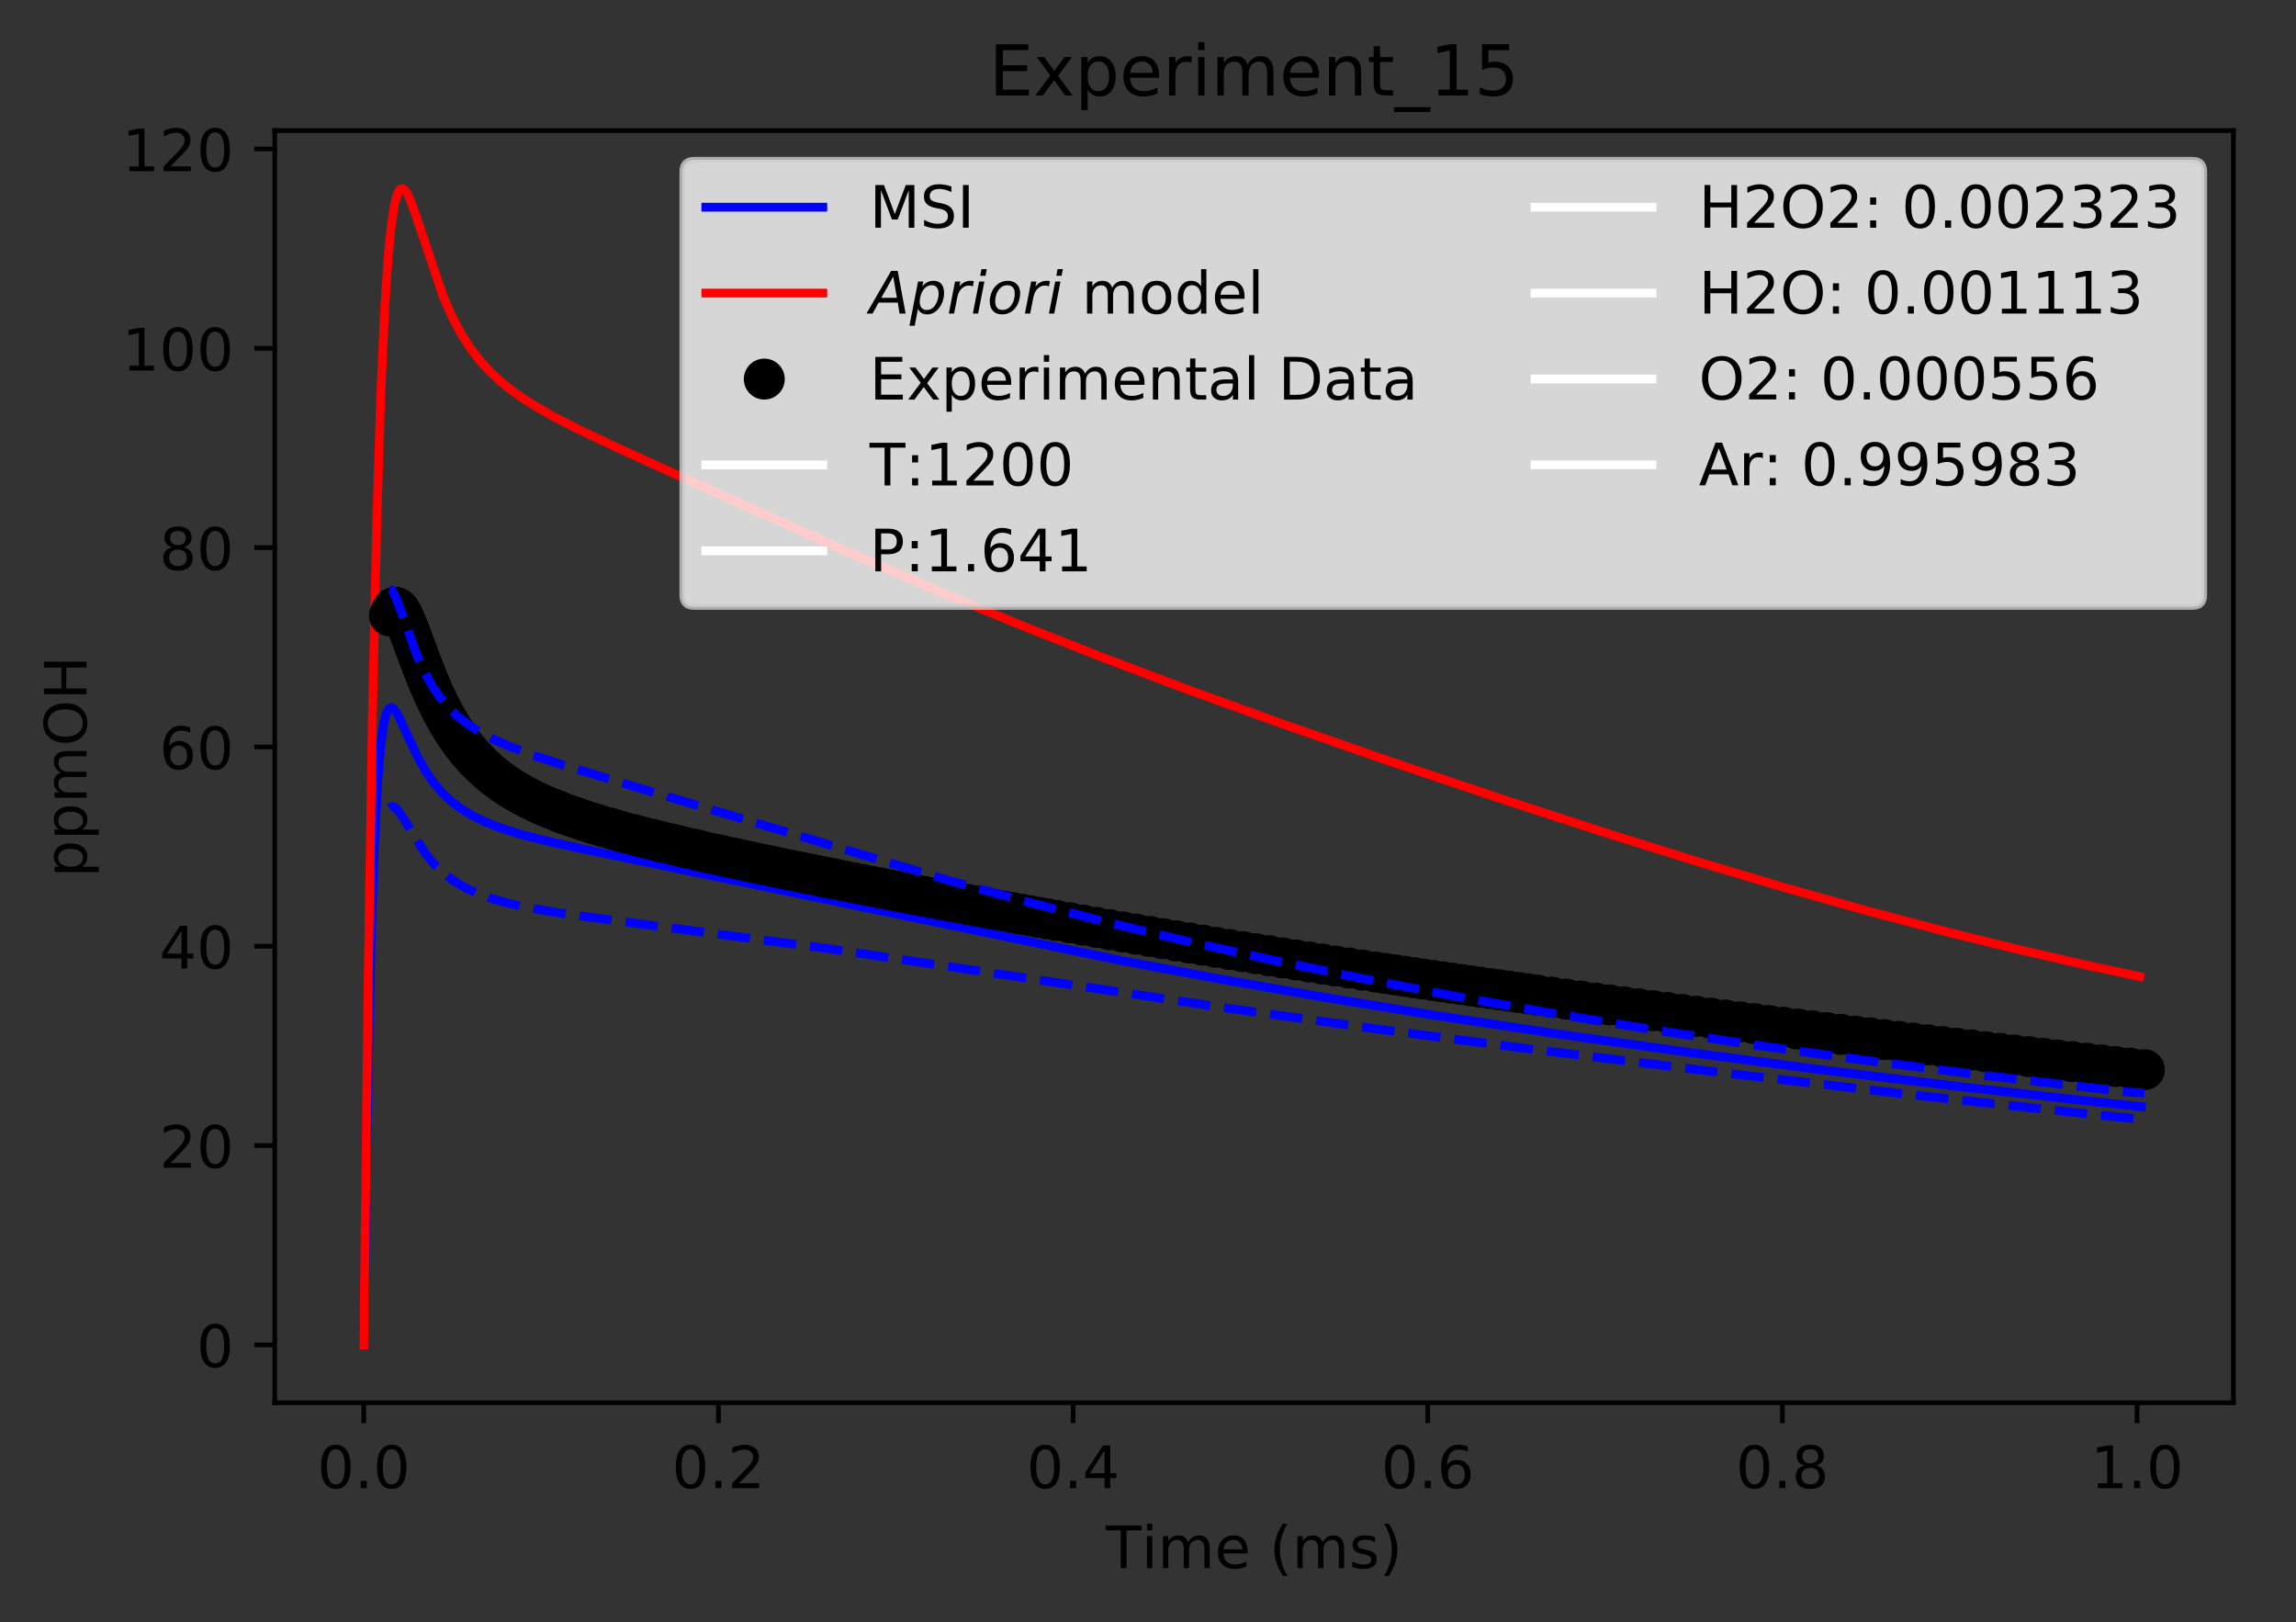 <?xml version="1.0" encoding="utf-8" standalone="no"?>
<!DOCTYPE svg PUBLIC "-//W3C//DTD SVG 1.1//EN"
  "http://www.w3.org/Graphics/SVG/1.1/DTD/svg11.dtd">
<!-- Created with matplotlib (https://matplotlib.org/) -->
<svg height="277.314pt" version="1.1" viewBox="0 0 392.466 277.314" width="392.466pt" xmlns="http://www.w3.org/2000/svg" xmlns:xlink="http://www.w3.org/1999/xlink">
 <rect x="0" y="0" width="392.466" height="277.314" fill="#333333" stroke="none"/>
 <defs>
  <style type="text/css">
*{stroke-linecap:butt;stroke-linejoin:round;}
  </style>
 </defs>
 <g id="figure_1">
  <g id="patch_1">
   <path d="M 0 277.314 
L 392.466 277.314 
L 392.466 0 
L 0 0 
z
" style="fill:none;"/>
  </g>
  <g id="axes_1">
   <g id="patch_2">
    <path d="M 46.966 239.758 
L 381.766 239.758 
L 381.766 22.318 
L 46.966 22.318 
z
" style="fill:none;"/>
   </g>
   <g id="matplotlib.axis_1">
    <g id="xtick_1">
     <g id="line2d_1">
      <defs>
       <path d="M 0 0 
L 0 3.5 
" id="mdf87b43bd8" style="stroke:#000000;stroke-width:0.8;"/>
      </defs>
      <g>
       <use style="stroke:#000000;stroke-width:0.8;" x="62.184" xlink:href="#mdf87b43bd8" y="239.758"/>
      </g>
     </g>
     <g id="text_1">
      <!-- 0.0 -->
      <defs>
       <path d="M 31.781 66.406 
Q 24.172 66.406 20.328 58.906 
Q 16.5 51.422 16.5 36.375 
Q 16.5 21.391 20.328 13.891 
Q 24.172 6.391 31.781 6.391 
Q 39.453 6.391 43.281 13.891 
Q 47.125 21.391 47.125 36.375 
Q 47.125 51.422 43.281 58.906 
Q 39.453 66.406 31.781 66.406 
z
M 31.781 74.219 
Q 44.047 74.219 50.516 64.516 
Q 56.984 54.828 56.984 36.375 
Q 56.984 17.969 50.516 8.266 
Q 44.047 -1.422 31.781 -1.422 
Q 19.531 -1.422 13.062 8.266 
Q 6.594 17.969 6.594 36.375 
Q 6.594 54.828 13.062 64.516 
Q 19.531 74.219 31.781 74.219 
z
" id="DejaVuSans-48"/>
       <path d="M 10.688 12.406 
L 21 12.406 
L 21 0 
L 10.688 0 
z
" id="DejaVuSans-46"/>
      </defs>
      <g transform="translate(54.232 254.357)scale(0.1 -0.1)">
       <use xlink:href="#DejaVuSans-48"/>
       <use x="63.623" xlink:href="#DejaVuSans-46"/>
       <use x="95.41" xlink:href="#DejaVuSans-48"/>
      </g>
     </g>
    </g>
    <g id="xtick_2">
     <g id="line2d_2">
      <g>
       <use style="stroke:#000000;stroke-width:0.8;" x="122.807" xlink:href="#mdf87b43bd8" y="239.758"/>
      </g>
     </g>
     <g id="text_2">
      <!-- 0.2 -->
      <defs>
       <path d="M 19.188 8.297 
L 53.609 8.297 
L 53.609 0 
L 7.328 0 
L 7.328 8.297 
Q 12.938 14.109 22.625 23.891 
Q 32.328 33.688 34.812 36.531 
Q 39.547 41.844 41.422 45.531 
Q 43.312 49.219 43.312 52.781 
Q 43.312 58.594 39.234 62.25 
Q 35.156 65.922 28.609 65.922 
Q 23.969 65.922 18.812 64.312 
Q 13.672 62.703 7.812 59.422 
L 7.812 69.391 
Q 13.766 71.781 18.938 73 
Q 24.125 74.219 28.422 74.219 
Q 39.75 74.219 46.484 68.547 
Q 53.219 62.891 53.219 53.422 
Q 53.219 48.922 51.531 44.891 
Q 49.859 40.875 45.406 35.406 
Q 44.188 33.984 37.641 27.219 
Q 31.109 20.453 19.188 8.297 
z
" id="DejaVuSans-50"/>
      </defs>
      <g transform="translate(114.856 254.357)scale(0.1 -0.1)">
       <use xlink:href="#DejaVuSans-48"/>
       <use x="63.623" xlink:href="#DejaVuSans-46"/>
       <use x="95.41" xlink:href="#DejaVuSans-50"/>
      </g>
     </g>
    </g>
    <g id="xtick_3">
     <g id="line2d_3">
      <g>
       <use style="stroke:#000000;stroke-width:0.8;" x="183.431" xlink:href="#mdf87b43bd8" y="239.758"/>
      </g>
     </g>
     <g id="text_3">
      <!-- 0.4 -->
      <defs>
       <path d="M 37.797 64.312 
L 12.891 25.391 
L 37.797 25.391 
z
M 35.203 72.906 
L 47.609 72.906 
L 47.609 25.391 
L 58.016 25.391 
L 58.016 17.188 
L 47.609 17.188 
L 47.609 0 
L 37.797 0 
L 37.797 17.188 
L 4.891 17.188 
L 4.891 26.703 
z
" id="DejaVuSans-52"/>
      </defs>
      <g transform="translate(175.479 254.357)scale(0.1 -0.1)">
       <use xlink:href="#DejaVuSans-48"/>
       <use x="63.623" xlink:href="#DejaVuSans-46"/>
       <use x="95.41" xlink:href="#DejaVuSans-52"/>
      </g>
     </g>
    </g>
    <g id="xtick_4">
     <g id="line2d_4">
      <g>
       <use style="stroke:#000000;stroke-width:0.8;" x="244.054" xlink:href="#mdf87b43bd8" y="239.758"/>
      </g>
     </g>
     <g id="text_4">
      <!-- 0.6 -->
      <defs>
       <path d="M 33.016 40.375 
Q 26.375 40.375 22.484 35.828 
Q 18.609 31.297 18.609 23.391 
Q 18.609 15.531 22.484 10.953 
Q 26.375 6.391 33.016 6.391 
Q 39.656 6.391 43.531 10.953 
Q 47.406 15.531 47.406 23.391 
Q 47.406 31.297 43.531 35.828 
Q 39.656 40.375 33.016 40.375 
z
M 52.594 71.297 
L 52.594 62.312 
Q 48.875 64.062 45.094 64.984 
Q 41.312 65.922 37.594 65.922 
Q 27.828 65.922 22.672 59.328 
Q 17.531 52.734 16.797 39.406 
Q 19.672 43.656 24.016 45.922 
Q 28.375 48.188 33.594 48.188 
Q 44.578 48.188 50.953 41.516 
Q 57.328 34.859 57.328 23.391 
Q 57.328 12.156 50.688 5.359 
Q 44.047 -1.422 33.016 -1.422 
Q 20.359 -1.422 13.672 8.266 
Q 6.984 17.969 6.984 36.375 
Q 6.984 53.656 15.188 63.938 
Q 23.391 74.219 37.203 74.219 
Q 40.922 74.219 44.703 73.484 
Q 48.484 72.75 52.594 71.297 
z
" id="DejaVuSans-54"/>
      </defs>
      <g transform="translate(236.103 254.357)scale(0.1 -0.1)">
       <use xlink:href="#DejaVuSans-48"/>
       <use x="63.623" xlink:href="#DejaVuSans-46"/>
       <use x="95.41" xlink:href="#DejaVuSans-54"/>
      </g>
     </g>
    </g>
    <g id="xtick_5">
     <g id="line2d_5">
      <g>
       <use style="stroke:#000000;stroke-width:0.8;" x="304.678" xlink:href="#mdf87b43bd8" y="239.758"/>
      </g>
     </g>
     <g id="text_5">
      <!-- 0.8 -->
      <defs>
       <path d="M 31.781 34.625 
Q 24.75 34.625 20.719 30.859 
Q 16.703 27.094 16.703 20.516 
Q 16.703 13.922 20.719 10.156 
Q 24.75 6.391 31.781 6.391 
Q 38.812 6.391 42.859 10.172 
Q 46.922 13.969 46.922 20.516 
Q 46.922 27.094 42.891 30.859 
Q 38.875 34.625 31.781 34.625 
z
M 21.922 38.812 
Q 15.578 40.375 12.031 44.719 
Q 8.5 49.078 8.5 55.328 
Q 8.5 64.062 14.719 69.141 
Q 20.953 74.219 31.781 74.219 
Q 42.672 74.219 48.875 69.141 
Q 55.078 64.062 55.078 55.328 
Q 55.078 49.078 51.531 44.719 
Q 48 40.375 41.703 38.812 
Q 48.828 37.156 52.797 32.312 
Q 56.781 27.484 56.781 20.516 
Q 56.781 9.906 50.312 4.234 
Q 43.844 -1.422 31.781 -1.422 
Q 19.734 -1.422 13.25 4.234 
Q 6.781 9.906 6.781 20.516 
Q 6.781 27.484 10.781 32.312 
Q 14.797 37.156 21.922 38.812 
z
M 18.312 54.391 
Q 18.312 48.734 21.844 45.562 
Q 25.391 42.391 31.781 42.391 
Q 38.141 42.391 41.719 45.562 
Q 45.312 48.734 45.312 54.391 
Q 45.312 60.062 41.719 63.234 
Q 38.141 66.406 31.781 66.406 
Q 25.391 66.406 21.844 63.234 
Q 18.312 60.062 18.312 54.391 
z
" id="DejaVuSans-56"/>
      </defs>
      <g transform="translate(296.727 254.357)scale(0.1 -0.1)">
       <use xlink:href="#DejaVuSans-48"/>
       <use x="63.623" xlink:href="#DejaVuSans-46"/>
       <use x="95.41" xlink:href="#DejaVuSans-56"/>
      </g>
     </g>
    </g>
    <g id="xtick_6">
     <g id="line2d_6">
      <g>
       <use style="stroke:#000000;stroke-width:0.8;" x="365.302" xlink:href="#mdf87b43bd8" y="239.758"/>
      </g>
     </g>
     <g id="text_6">
      <!-- 1.0 -->
      <defs>
       <path d="M 12.406 8.297 
L 28.516 8.297 
L 28.516 63.922 
L 10.984 60.406 
L 10.984 69.391 
L 28.422 72.906 
L 38.281 72.906 
L 38.281 8.297 
L 54.391 8.297 
L 54.391 0 
L 12.406 0 
z
" id="DejaVuSans-49"/>
      </defs>
      <g transform="translate(357.35 254.357)scale(0.1 -0.1)">
       <use xlink:href="#DejaVuSans-49"/>
       <use x="63.623" xlink:href="#DejaVuSans-46"/>
       <use x="95.41" xlink:href="#DejaVuSans-48"/>
      </g>
     </g>
    </g>
    <g id="text_7">
     <!-- Time (ms) -->
     <defs>
      <path d="M -0.297 72.906 
L 61.375 72.906 
L 61.375 64.594 
L 35.5 64.594 
L 35.5 0 
L 25.594 0 
L 25.594 64.594 
L -0.297 64.594 
z
" id="DejaVuSans-84"/>
      <path d="M 9.422 54.688 
L 18.406 54.688 
L 18.406 0 
L 9.422 0 
z
M 9.422 75.984 
L 18.406 75.984 
L 18.406 64.594 
L 9.422 64.594 
z
" id="DejaVuSans-105"/>
      <path d="M 52 44.188 
Q 55.375 50.25 60.062 53.125 
Q 64.75 56 71.094 56 
Q 79.641 56 84.281 50.016 
Q 88.922 44.047 88.922 33.016 
L 88.922 0 
L 79.891 0 
L 79.891 32.719 
Q 79.891 40.578 77.094 44.375 
Q 74.312 48.188 68.609 48.188 
Q 61.625 48.188 57.562 43.547 
Q 53.516 38.922 53.516 30.906 
L 53.516 0 
L 44.484 0 
L 44.484 32.719 
Q 44.484 40.625 41.703 44.406 
Q 38.922 48.188 33.109 48.188 
Q 26.219 48.188 22.156 43.531 
Q 18.109 38.875 18.109 30.906 
L 18.109 0 
L 9.078 0 
L 9.078 54.688 
L 18.109 54.688 
L 18.109 46.188 
Q 21.188 51.219 25.484 53.609 
Q 29.781 56 35.688 56 
Q 41.656 56 45.828 52.969 
Q 50 49.953 52 44.188 
z
" id="DejaVuSans-109"/>
      <path d="M 56.203 29.594 
L 56.203 25.203 
L 14.891 25.203 
Q 15.484 15.922 20.484 11.062 
Q 25.484 6.203 34.422 6.203 
Q 39.594 6.203 44.453 7.469 
Q 49.312 8.734 54.109 11.281 
L 54.109 2.781 
Q 49.266 0.734 44.188 -0.344 
Q 39.109 -1.422 33.891 -1.422 
Q 20.797 -1.422 13.156 6.188 
Q 5.516 13.812 5.516 26.812 
Q 5.516 40.234 12.766 48.109 
Q 20.016 56 32.328 56 
Q 43.359 56 49.781 48.891 
Q 56.203 41.797 56.203 29.594 
z
M 47.219 32.234 
Q 47.125 39.594 43.094 43.984 
Q 39.062 48.391 32.422 48.391 
Q 24.906 48.391 20.391 44.141 
Q 15.875 39.891 15.188 32.172 
z
" id="DejaVuSans-101"/>
      <path id="DejaVuSans-32"/>
      <path d="M 31 75.875 
Q 24.469 64.656 21.281 53.656 
Q 18.109 42.672 18.109 31.391 
Q 18.109 20.125 21.312 9.062 
Q 24.516 -2 31 -13.188 
L 23.188 -13.188 
Q 15.875 -1.703 12.234 9.375 
Q 8.594 20.453 8.594 31.391 
Q 8.594 42.281 12.203 53.312 
Q 15.828 64.359 23.188 75.875 
z
" id="DejaVuSans-40"/>
      <path d="M 44.281 53.078 
L 44.281 44.578 
Q 40.484 46.531 36.375 47.5 
Q 32.281 48.484 27.875 48.484 
Q 21.188 48.484 17.844 46.438 
Q 14.5 44.391 14.5 40.281 
Q 14.5 37.156 16.891 35.375 
Q 19.281 33.594 26.516 31.984 
L 29.594 31.297 
Q 39.156 29.25 43.188 25.516 
Q 47.219 21.781 47.219 15.094 
Q 47.219 7.469 41.188 3.016 
Q 35.156 -1.422 24.609 -1.422 
Q 20.219 -1.422 15.453 -0.562 
Q 10.688 0.297 5.422 2 
L 5.422 11.281 
Q 10.406 8.688 15.234 7.391 
Q 20.062 6.109 24.812 6.109 
Q 31.156 6.109 34.562 8.281 
Q 37.984 10.453 37.984 14.406 
Q 37.984 18.062 35.516 20.016 
Q 33.062 21.969 24.703 23.781 
L 21.578 24.516 
Q 13.234 26.266 9.516 29.906 
Q 5.812 33.547 5.812 39.891 
Q 5.812 47.609 11.281 51.797 
Q 16.75 56 26.812 56 
Q 31.781 56 36.172 55.266 
Q 40.578 54.547 44.281 53.078 
z
" id="DejaVuSans-115"/>
      <path d="M 8.016 75.875 
L 15.828 75.875 
Q 23.141 64.359 26.781 53.312 
Q 30.422 42.281 30.422 31.391 
Q 30.422 20.453 26.781 9.375 
Q 23.141 -1.703 15.828 -13.188 
L 8.016 -13.188 
Q 14.5 -2 17.703 9.062 
Q 20.906 20.125 20.906 31.391 
Q 20.906 42.672 17.703 53.656 
Q 14.5 64.656 8.016 75.875 
z
" id="DejaVuSans-41"/>
     </defs>
     <g transform="translate(189.012 268.035)scale(0.1 -0.1)">
      <use xlink:href="#DejaVuSans-84"/>
      <use x="61.037" xlink:href="#DejaVuSans-105"/>
      <use x="88.82" xlink:href="#DejaVuSans-109"/>
      <use x="186.232" xlink:href="#DejaVuSans-101"/>
      <use x="247.756" xlink:href="#DejaVuSans-32"/>
      <use x="279.543" xlink:href="#DejaVuSans-40"/>
      <use x="318.557" xlink:href="#DejaVuSans-109"/>
      <use x="415.969" xlink:href="#DejaVuSans-115"/>
      <use x="468.068" xlink:href="#DejaVuSans-41"/>
     </g>
    </g>
   </g>
   <g id="matplotlib.axis_2">
    <g id="ytick_1">
     <g id="line2d_7">
      <defs>
       <path d="M 0 0 
L -3.5 0 
" id="m8dd7fed12c" style="stroke:#000000;stroke-width:0.8;"/>
      </defs>
      <g>
       <use style="stroke:#000000;stroke-width:0.8;" x="46.966" xlink:href="#m8dd7fed12c" y="229.874"/>
      </g>
     </g>
     <g id="text_8">
      <!-- 0 -->
      <g transform="translate(33.603 233.674)scale(0.1 -0.1)">
       <use xlink:href="#DejaVuSans-48"/>
      </g>
     </g>
    </g>
    <g id="ytick_2">
     <g id="line2d_8">
      <g>
       <use style="stroke:#000000;stroke-width:0.8;" x="46.966" xlink:href="#m8dd7fed12c" y="195.806"/>
      </g>
     </g>
     <g id="text_9">
      <!-- 20 -->
      <g transform="translate(27.241 199.605)scale(0.1 -0.1)">
       <use xlink:href="#DejaVuSans-50"/>
       <use x="63.623" xlink:href="#DejaVuSans-48"/>
      </g>
     </g>
    </g>
    <g id="ytick_3">
     <g id="line2d_9">
      <g>
       <use style="stroke:#000000;stroke-width:0.8;" x="46.966" xlink:href="#m8dd7fed12c" y="161.738"/>
      </g>
     </g>
     <g id="text_10">
      <!-- 40 -->
      <g transform="translate(27.241 165.537)scale(0.1 -0.1)">
       <use xlink:href="#DejaVuSans-52"/>
       <use x="63.623" xlink:href="#DejaVuSans-48"/>
      </g>
     </g>
    </g>
    <g id="ytick_4">
     <g id="line2d_10">
      <g>
       <use style="stroke:#000000;stroke-width:0.8;" x="46.966" xlink:href="#m8dd7fed12c" y="127.67"/>
      </g>
     </g>
     <g id="text_11">
      <!-- 60 -->
      <g transform="translate(27.241 131.469)scale(0.1 -0.1)">
       <use xlink:href="#DejaVuSans-54"/>
       <use x="63.623" xlink:href="#DejaVuSans-48"/>
      </g>
     </g>
    </g>
    <g id="ytick_5">
     <g id="line2d_11">
      <g>
       <use style="stroke:#000000;stroke-width:0.8;" x="46.966" xlink:href="#m8dd7fed12c" y="93.602"/>
      </g>
     </g>
     <g id="text_12">
      <!-- 80 -->
      <g transform="translate(27.241 97.401)scale(0.1 -0.1)">
       <use xlink:href="#DejaVuSans-56"/>
       <use x="63.623" xlink:href="#DejaVuSans-48"/>
      </g>
     </g>
    </g>
    <g id="ytick_6">
     <g id="line2d_12">
      <g>
       <use style="stroke:#000000;stroke-width:0.8;" x="46.966" xlink:href="#m8dd7fed12c" y="59.533"/>
      </g>
     </g>
     <g id="text_13">
      <!-- 100 -->
      <g transform="translate(20.878 63.333)scale(0.1 -0.1)">
       <use xlink:href="#DejaVuSans-49"/>
       <use x="63.623" xlink:href="#DejaVuSans-48"/>
       <use x="127.246" xlink:href="#DejaVuSans-48"/>
      </g>
     </g>
    </g>
    <g id="ytick_7">
     <g id="line2d_13">
      <g>
       <use style="stroke:#000000;stroke-width:0.8;" x="46.966" xlink:href="#m8dd7fed12c" y="25.465"/>
      </g>
     </g>
     <g id="text_14">
      <!-- 120 -->
      <g transform="translate(20.878 29.264)scale(0.1 -0.1)">
       <use xlink:href="#DejaVuSans-49"/>
       <use x="63.623" xlink:href="#DejaVuSans-50"/>
       <use x="127.246" xlink:href="#DejaVuSans-48"/>
      </g>
     </g>
    </g>
    <g id="text_15">
     <!-- ppmOH -->
     <defs>
      <path d="M 18.109 8.203 
L 18.109 -20.797 
L 9.078 -20.797 
L 9.078 54.688 
L 18.109 54.688 
L 18.109 46.391 
Q 20.953 51.266 25.266 53.625 
Q 29.594 56 35.594 56 
Q 45.562 56 51.781 48.094 
Q 58.016 40.188 58.016 27.297 
Q 58.016 14.406 51.781 6.484 
Q 45.562 -1.422 35.594 -1.422 
Q 29.594 -1.422 25.266 0.953 
Q 20.953 3.328 18.109 8.203 
z
M 48.688 27.297 
Q 48.688 37.203 44.609 42.844 
Q 40.531 48.484 33.406 48.484 
Q 26.266 48.484 22.188 42.844 
Q 18.109 37.203 18.109 27.297 
Q 18.109 17.391 22.188 11.75 
Q 26.266 6.109 33.406 6.109 
Q 40.531 6.109 44.609 11.75 
Q 48.688 17.391 48.688 27.297 
z
" id="DejaVuSans-112"/>
      <path d="M 39.406 66.219 
Q 28.656 66.219 22.328 58.203 
Q 16.016 50.203 16.016 36.375 
Q 16.016 22.609 22.328 14.594 
Q 28.656 6.594 39.406 6.594 
Q 50.141 6.594 56.422 14.594 
Q 62.703 22.609 62.703 36.375 
Q 62.703 50.203 56.422 58.203 
Q 50.141 66.219 39.406 66.219 
z
M 39.406 74.219 
Q 54.734 74.219 63.906 63.938 
Q 73.094 53.656 73.094 36.375 
Q 73.094 19.141 63.906 8.859 
Q 54.734 -1.422 39.406 -1.422 
Q 24.031 -1.422 14.812 8.828 
Q 5.609 19.094 5.609 36.375 
Q 5.609 53.656 14.812 63.938 
Q 24.031 74.219 39.406 74.219 
z
" id="DejaVuSans-79"/>
      <path d="M 9.812 72.906 
L 19.672 72.906 
L 19.672 43.016 
L 55.516 43.016 
L 55.516 72.906 
L 65.375 72.906 
L 65.375 0 
L 55.516 0 
L 55.516 34.719 
L 19.672 34.719 
L 19.672 0 
L 9.812 0 
z
" id="DejaVuSans-72"/>
     </defs>
     <g transform="translate(14.798 149.953)rotate(-90)scale(0.1 -0.1)">
      <use xlink:href="#DejaVuSans-112"/>
      <use x="63.477" xlink:href="#DejaVuSans-112"/>
      <use x="126.953" xlink:href="#DejaVuSans-109"/>
      <use x="224.365" xlink:href="#DejaVuSans-79"/>
      <use x="303.076" xlink:href="#DejaVuSans-72"/>
     </g>
    </g>
   </g>
   <g id="line2d_14">
    <path clip-path="url(#p5daac2218d)" d="M 62.184 229.874 
L 62.772 190.274 
L 63.404 161.746 
L 63.986 144.511 
L 64.574 133.381 
L 65.088 127.307 
L 65.602 123.659 
L 66.042 121.921 
L 66.486 121.095 
L 66.819 120.924 
L 67.153 121.037 
L 67.597 121.509 
L 68.263 122.653 
L 69.595 125.565 
L 71.43 129.456 
L 72.771 131.817 
L 74.111 133.759 
L 75.619 135.526 
L 77.05 136.882 
L 78.819 138.234 
L 80.588 139.322 
L 82.863 140.447 
L 85.516 141.495 
L 88.928 142.576 
L 93.305 143.712 
L 100.169 145.227 
L 191.578 164.169 
L 207.991 167.243 
L 226.215 170.437 
L 244.997 173.502 
L 265.865 176.669 
L 288.82 179.903 
L 311.775 182.909 
L 334.73 185.702 
L 357.685 188.278 
L 366.033 189.16 
L 366.033 189.16 
" style="fill:none;stroke:#0000ff;stroke-linecap:square;stroke-width:1.5;"/>
   </g>
   <g id="line2d_15">
    <path clip-path="url(#p5daac2218d)" d="M 62.184 229.874 
L 62.937 167.057 
L 63.662 122.347 
L 64.414 88.803 
L 65.09 67.424 
L 65.767 52.569 
L 66.368 43.634 
L 66.899 38.348 
L 67.468 34.779 
L 67.924 33.146 
L 68.379 32.355 
L 68.721 32.202 
L 69.063 32.35 
L 69.518 32.92 
L 70.088 34.074 
L 70.999 36.555 
L 75.854 50.929 
L 77.397 54.369 
L 78.862 57.097 
L 80.414 59.515 
L 81.965 61.545 
L 83.783 63.543 
L 85.74 65.352 
L 88.088 67.188 
L 90.828 69.017 
L 94.246 70.998 
L 98.747 73.32 
L 105.533 76.537 
L 123.11 84.526 
L 146.775 95.131 
L 161.842 101.626 
L 174.273 106.762 
L 188.073 112.22 
L 203.018 117.867 
L 219.091 123.687 
L 237.173 129.993 
L 257.264 136.761 
L 275.345 142.639 
L 291.418 147.653 
L 305.481 151.836 
L 319.545 155.792 
L 333.609 159.492 
L 345.663 162.447 
L 357.718 165.196 
L 365.754 166.915 
L 365.754 166.915 
" style="fill:none;stroke:#ff0000;stroke-linecap:square;stroke-width:1.5;"/>
   </g>
   <g id="line2d_16">
    <defs>
     <path d="M 0 3 
C 0.796 3 1.559 2.684 2.121 2.121 
C 2.684 1.559 3 0.796 3 0 
C 3 -0.796 2.684 -1.559 2.121 -2.121 
C 1.559 -2.684 0.796 -3 0 -3 
C -0.796 -3 -1.559 -2.684 -2.121 -2.121 
C -2.684 -1.559 -3 -0.796 -3 0 
C -3 0.796 -2.684 1.559 -2.121 2.121 
C -1.559 2.684 -0.796 3 0 3 
z
" id="m0b62739c08" style="stroke:#000000;"/>
    </defs>
    <g clip-path="url(#p5daac2218d)">
     <use style="stroke:#000000;" x="66.579" xlink:href="#m0b62739c08" y="105.259"/>
     <use style="stroke:#000000;" x="66.67" xlink:href="#m0b62739c08" y="105.004"/>
     <use style="stroke:#000000;" x="66.761" xlink:href="#m0b62739c08" y="104.778"/>
     <use style="stroke:#000000;" x="66.852" xlink:href="#m0b62739c08" y="104.579"/>
     <use style="stroke:#000000;" x="66.912" xlink:href="#m0b62739c08" y="104.406"/>
     <use style="stroke:#000000;" x="67.003" xlink:href="#m0b62739c08" y="104.258"/>
     <use style="stroke:#000000;" x="67.094" xlink:href="#m0b62739c08" y="104.134"/>
     <use style="stroke:#000000;" x="67.155" xlink:href="#m0b62739c08" y="104.032"/>
     <use style="stroke:#000000;" x="67.246" xlink:href="#m0b62739c08" y="103.95"/>
     <use style="stroke:#000000;" x="67.337" xlink:href="#m0b62739c08" y="103.889"/>
     <use style="stroke:#000000;" x="67.428" xlink:href="#m0b62739c08" y="103.848"/>
     <use style="stroke:#000000;" x="67.488" xlink:href="#m0b62739c08" y="103.824"/>
     <use style="stroke:#000000;" x="67.61" xlink:href="#m0b62739c08" y="103.82"/>
     <use style="stroke:#000000;" x="67.731" xlink:href="#m0b62739c08" y="103.852"/>
     <use style="stroke:#000000;" x="67.882" xlink:href="#m0b62739c08" y="103.916"/>
     <use style="stroke:#000000;" x="68.004" xlink:href="#m0b62739c08" y="104.011"/>
     <use style="stroke:#000000;" x="68.125" xlink:href="#m0b62739c08" y="104.133"/>
     <use style="stroke:#000000;" x="68.246" xlink:href="#m0b62739c08" y="104.281"/>
     <use style="stroke:#000000;" x="68.367" xlink:href="#m0b62739c08" y="104.451"/>
     <use style="stroke:#000000;" x="68.489" xlink:href="#m0b62739c08" y="104.643"/>
     <use style="stroke:#000000;" x="68.61" xlink:href="#m0b62739c08" y="104.853"/>
     <use style="stroke:#000000;" x="68.731" xlink:href="#m0b62739c08" y="105.08"/>
     <use style="stroke:#000000;" x="68.852" xlink:href="#m0b62739c08" y="105.322"/>
     <use style="stroke:#000000;" x="69.004" xlink:href="#m0b62739c08" y="105.579"/>
     <use style="stroke:#000000;" x="69.125" xlink:href="#m0b62739c08" y="105.847"/>
     <use style="stroke:#000000;" x="69.246" xlink:href="#m0b62739c08" y="106.127"/>
     <use style="stroke:#000000;" x="69.368" xlink:href="#m0b62739c08" y="106.416"/>
     <use style="stroke:#000000;" x="69.489" xlink:href="#m0b62739c08" y="106.714"/>
     <use style="stroke:#000000;" x="69.61" xlink:href="#m0b62739c08" y="107.02"/>
     <use style="stroke:#000000;" x="69.731" xlink:href="#m0b62739c08" y="107.332"/>
     <use style="stroke:#000000;" x="69.853" xlink:href="#m0b62739c08" y="107.65"/>
     <use style="stroke:#000000;" x="69.974" xlink:href="#m0b62739c08" y="107.972"/>
     <use style="stroke:#000000;" x="70.125" xlink:href="#m0b62739c08" y="108.299"/>
     <use style="stroke:#000000;" x="70.247" xlink:href="#m0b62739c08" y="108.629"/>
     <use style="stroke:#000000;" x="70.368" xlink:href="#m0b62739c08" y="108.961"/>
     <use style="stroke:#000000;" x="70.489" xlink:href="#m0b62739c08" y="109.296"/>
     <use style="stroke:#000000;" x="70.61" xlink:href="#m0b62739c08" y="109.632"/>
     <use style="stroke:#000000;" x="70.732" xlink:href="#m0b62739c08" y="109.97"/>
     <use style="stroke:#000000;" x="70.853" xlink:href="#m0b62739c08" y="110.308"/>
     <use style="stroke:#000000;" x="70.974" xlink:href="#m0b62739c08" y="110.646"/>
     <use style="stroke:#000000;" x="71.095" xlink:href="#m0b62739c08" y="110.984"/>
     <use style="stroke:#000000;" x="71.247" xlink:href="#m0b62739c08" y="111.321"/>
     <use style="stroke:#000000;" x="71.368" xlink:href="#m0b62739c08" y="111.657"/>
     <use style="stroke:#000000;" x="71.49" xlink:href="#m0b62739c08" y="111.992"/>
     <use style="stroke:#000000;" x="71.611" xlink:href="#m0b62739c08" y="112.326"/>
     <use style="stroke:#000000;" x="71.732" xlink:href="#m0b62739c08" y="112.658"/>
     <use style="stroke:#000000;" x="71.853" xlink:href="#m0b62739c08" y="112.988"/>
     <use style="stroke:#000000;" x="71.975" xlink:href="#m0b62739c08" y="113.316"/>
     <use style="stroke:#000000;" x="72.096" xlink:href="#m0b62739c08" y="113.642"/>
     <use style="stroke:#000000;" x="72.217" xlink:href="#m0b62739c08" y="113.966"/>
     <use style="stroke:#000000;" x="72.369" xlink:href="#m0b62739c08" y="114.286"/>
     <use style="stroke:#000000;" x="72.49" xlink:href="#m0b62739c08" y="114.605"/>
     <use style="stroke:#000000;" x="72.611" xlink:href="#m0b62739c08" y="114.92"/>
     <use style="stroke:#000000;" x="72.732" xlink:href="#m0b62739c08" y="115.233"/>
     <use style="stroke:#000000;" x="72.854" xlink:href="#m0b62739c08" y="115.542"/>
     <use style="stroke:#000000;" x="72.975" xlink:href="#m0b62739c08" y="115.849"/>
     <use style="stroke:#000000;" x="73.096" xlink:href="#m0b62739c08" y="116.152"/>
     <use style="stroke:#000000;" x="73.217" xlink:href="#m0b62739c08" y="116.453"/>
     <use style="stroke:#000000;" x="73.339" xlink:href="#m0b62739c08" y="116.75"/>
     <use style="stroke:#000000;" x="73.46" xlink:href="#m0b62739c08" y="117.044"/>
     <use style="stroke:#000000;" x="73.611" xlink:href="#m0b62739c08" y="117.335"/>
     <use style="stroke:#000000;" x="73.733" xlink:href="#m0b62739c08" y="117.622"/>
     <use style="stroke:#000000;" x="73.914" xlink:href="#m0b62739c08" y="118.052"/>
     <use style="stroke:#000000;" x="74.096" xlink:href="#m0b62739c08" y="118.474"/>
     <use style="stroke:#000000;" x="74.278" xlink:href="#m0b62739c08" y="118.889"/>
     <use style="stroke:#000000;" x="74.49" xlink:href="#m0b62739c08" y="119.296"/>
     <use style="stroke:#000000;" x="74.672" xlink:href="#m0b62739c08" y="119.695"/>
     <use style="stroke:#000000;" x="74.854" xlink:href="#m0b62739c08" y="120.088"/>
     <use style="stroke:#000000;" x="75.036" xlink:href="#m0b62739c08" y="120.472"/>
     <use style="stroke:#000000;" x="75.248" xlink:href="#m0b62739c08" y="120.85"/>
     <use style="stroke:#000000;" x="75.43" xlink:href="#m0b62739c08" y="121.22"/>
     <use style="stroke:#000000;" x="75.612" xlink:href="#m0b62739c08" y="121.583"/>
     <use style="stroke:#000000;" x="75.794" xlink:href="#m0b62739c08" y="121.939"/>
     <use style="stroke:#000000;" x="76.006" xlink:href="#m0b62739c08" y="122.288"/>
     <use style="stroke:#000000;" x="76.188" xlink:href="#m0b62739c08" y="122.63"/>
     <use style="stroke:#000000;" x="76.37" xlink:href="#m0b62739c08" y="122.966"/>
     <use style="stroke:#000000;" x="76.552" xlink:href="#m0b62739c08" y="123.295"/>
     <use style="stroke:#000000;" x="76.733" xlink:href="#m0b62739c08" y="123.617"/>
     <use style="stroke:#000000;" x="76.946" xlink:href="#m0b62739c08" y="123.934"/>
     <use style="stroke:#000000;" x="77.128" xlink:href="#m0b62739c08" y="124.244"/>
     <use style="stroke:#000000;" x="77.309" xlink:href="#m0b62739c08" y="124.547"/>
     <use style="stroke:#000000;" x="77.491" xlink:href="#m0b62739c08" y="124.845"/>
     <use style="stroke:#000000;" x="77.703" xlink:href="#m0b62739c08" y="125.138"/>
     <use style="stroke:#000000;" x="77.885" xlink:href="#m0b62739c08" y="125.424"/>
     <use style="stroke:#000000;" x="78.067" xlink:href="#m0b62739c08" y="125.705"/>
     <use style="stroke:#000000;" x="78.249" xlink:href="#m0b62739c08" y="125.98"/>
     <use style="stroke:#000000;" x="78.461" xlink:href="#m0b62739c08" y="126.25"/>
     <use style="stroke:#000000;" x="78.643" xlink:href="#m0b62739c08" y="126.515"/>
     <use style="stroke:#000000;" x="78.825" xlink:href="#m0b62739c08" y="126.774"/>
     <use style="stroke:#000000;" x="79.007" xlink:href="#m0b62739c08" y="127.029"/>
     <use style="stroke:#000000;" x="79.189" xlink:href="#m0b62739c08" y="127.279"/>
     <use style="stroke:#000000;" x="79.401" xlink:href="#m0b62739c08" y="127.524"/>
     <use style="stroke:#000000;" x="79.583" xlink:href="#m0b62739c08" y="127.764"/>
     <use style="stroke:#000000;" x="79.765" xlink:href="#m0b62739c08" y="128"/>
     <use style="stroke:#000000;" x="79.947" xlink:href="#m0b62739c08" y="128.231"/>
     <use style="stroke:#000000;" x="80.159" xlink:href="#m0b62739c08" y="128.458"/>
     <use style="stroke:#000000;" x="80.341" xlink:href="#m0b62739c08" y="128.681"/>
     <use style="stroke:#000000;" x="80.522" xlink:href="#m0b62739c08" y="128.9"/>
     <use style="stroke:#000000;" x="80.704" xlink:href="#m0b62739c08" y="129.114"/>
     <use style="stroke:#000000;" x="80.916" xlink:href="#m0b62739c08" y="129.325"/>
     <use style="stroke:#000000;" x="81.098" xlink:href="#m0b62739c08" y="129.532"/>
     <use style="stroke:#000000;" x="81.28" xlink:href="#m0b62739c08" y="129.735"/>
     <use style="stroke:#000000;" x="81.462" xlink:href="#m0b62739c08" y="129.934"/>
     <use style="stroke:#000000;" x="81.644" xlink:href="#m0b62739c08" y="130.13"/>
     <use style="stroke:#000000;" x="81.856" xlink:href="#m0b62739c08" y="130.323"/>
     <use style="stroke:#000000;" x="82.038" xlink:href="#m0b62739c08" y="130.512"/>
     <use style="stroke:#000000;" x="82.311" xlink:href="#m0b62739c08" y="130.791"/>
     <use style="stroke:#000000;" x="82.614" xlink:href="#m0b62739c08" y="131.062"/>
     <use style="stroke:#000000;" x="82.887" xlink:href="#m0b62739c08" y="131.327"/>
     <use style="stroke:#000000;" x="83.19" xlink:href="#m0b62739c08" y="131.585"/>
     <use style="stroke:#000000;" x="83.463" xlink:href="#m0b62739c08" y="131.836"/>
     <use style="stroke:#000000;" x="83.735" xlink:href="#m0b62739c08" y="132.081"/>
     <use style="stroke:#000000;" x="84.039" xlink:href="#m0b62739c08" y="132.32"/>
     <use style="stroke:#000000;" x="84.311" xlink:href="#m0b62739c08" y="132.553"/>
     <use style="stroke:#000000;" x="84.615" xlink:href="#m0b62739c08" y="132.78"/>
     <use style="stroke:#000000;" x="84.887" xlink:href="#m0b62739c08" y="133.002"/>
     <use style="stroke:#000000;" x="85.19" xlink:href="#m0b62739c08" y="133.219"/>
     <use style="stroke:#000000;" x="85.463" xlink:href="#m0b62739c08" y="133.43"/>
     <use style="stroke:#000000;" x="85.736" xlink:href="#m0b62739c08" y="133.637"/>
     <use style="stroke:#000000;" x="86.039" xlink:href="#m0b62739c08" y="133.839"/>
     <use style="stroke:#000000;" x="86.312" xlink:href="#m0b62739c08" y="134.036"/>
     <use style="stroke:#000000;" x="86.615" xlink:href="#m0b62739c08" y="134.229"/>
     <use style="stroke:#000000;" x="86.888" xlink:href="#m0b62739c08" y="134.418"/>
     <use style="stroke:#000000;" x="87.161" xlink:href="#m0b62739c08" y="134.603"/>
     <use style="stroke:#000000;" x="87.464" xlink:href="#m0b62739c08" y="134.784"/>
     <use style="stroke:#000000;" x="87.737" xlink:href="#m0b62739c08" y="134.961"/>
     <use style="stroke:#000000;" x="88.04" xlink:href="#m0b62739c08" y="135.134"/>
     <use style="stroke:#000000;" x="88.464" xlink:href="#m0b62739c08" y="135.394"/>
     <use style="stroke:#000000;" x="88.919" xlink:href="#m0b62739c08" y="135.647"/>
     <use style="stroke:#000000;" x="89.343" xlink:href="#m0b62739c08" y="135.892"/>
     <use style="stroke:#000000;" x="89.798" xlink:href="#m0b62739c08" y="136.13"/>
     <use style="stroke:#000000;" x="90.222" xlink:href="#m0b62739c08" y="136.361"/>
     <use style="stroke:#000000;" x="90.677" xlink:href="#m0b62739c08" y="136.586"/>
     <use style="stroke:#000000;" x="91.101" xlink:href="#m0b62739c08" y="136.804"/>
     <use style="stroke:#000000;" x="91.556" xlink:href="#m0b62739c08" y="137.017"/>
     <use style="stroke:#000000;" x="91.98" xlink:href="#m0b62739c08" y="137.224"/>
     <use style="stroke:#000000;" x="92.435" xlink:href="#m0b62739c08" y="137.426"/>
     <use style="stroke:#000000;" x="92.799" xlink:href="#m0b62739c08" y="137.623"/>
     <use style="stroke:#000000;" x="93.405" xlink:href="#m0b62739c08" y="137.816"/>
     <use style="stroke:#000000;" x="93.708" xlink:href="#m0b62739c08" y="138.004"/>
     <use style="stroke:#000000;" x="94.314" xlink:href="#m0b62739c08" y="138.187"/>
     <use style="stroke:#000000;" x="94.617" xlink:href="#m0b62739c08" y="138.367"/>
     <use style="stroke:#000000;" x="95.224" xlink:href="#m0b62739c08" y="138.543"/>
     <use style="stroke:#000000;" x="95.527" xlink:href="#m0b62739c08" y="138.715"/>
     <use style="stroke:#000000;" x="95.83" xlink:href="#m0b62739c08" y="138.884"/>
     <use style="stroke:#000000;" x="96.436" xlink:href="#m0b62739c08" y="139.049"/>
     <use style="stroke:#000000;" x="96.739" xlink:href="#m0b62739c08" y="139.211"/>
     <use style="stroke:#000000;" x="97.345" xlink:href="#m0b62739c08" y="139.37"/>
     <use style="stroke:#000000;" x="97.649" xlink:href="#m0b62739c08" y="139.527"/>
     <use style="stroke:#000000;" x="98.255" xlink:href="#m0b62739c08" y="139.68"/>
     <use style="stroke:#000000;" x="98.558" xlink:href="#m0b62739c08" y="139.831"/>
     <use style="stroke:#000000;" x="99.164" xlink:href="#m0b62739c08" y="139.98"/>
     <use style="stroke:#000000;" x="99.467" xlink:href="#m0b62739c08" y="140.126"/>
     <use style="stroke:#000000;" x="99.77" xlink:href="#m0b62739c08" y="140.27"/>
     <use style="stroke:#000000;" x="100.377" xlink:href="#m0b62739c08" y="140.412"/>
     <use style="stroke:#000000;" x="100.68" xlink:href="#m0b62739c08" y="140.552"/>
     <use style="stroke:#000000;" x="101.286" xlink:href="#m0b62739c08" y="140.689"/>
     <use style="stroke:#000000;" x="101.589" xlink:href="#m0b62739c08" y="140.825"/>
     <use style="stroke:#000000;" x="102.195" xlink:href="#m0b62739c08" y="140.959"/>
     <use style="stroke:#000000;" x="102.498" xlink:href="#m0b62739c08" y="141.092"/>
     <use style="stroke:#000000;" x="103.105" xlink:href="#m0b62739c08" y="141.288"/>
     <use style="stroke:#000000;" x="104.014" xlink:href="#m0b62739c08" y="141.48"/>
     <use style="stroke:#000000;" x="104.62" xlink:href="#m0b62739c08" y="141.669"/>
     <use style="stroke:#000000;" x="105.227" xlink:href="#m0b62739c08" y="141.855"/>
     <use style="stroke:#000000;" x="105.833" xlink:href="#m0b62739c08" y="142.038"/>
     <use style="stroke:#000000;" x="106.439" xlink:href="#m0b62739c08" y="142.219"/>
     <use style="stroke:#000000;" x="107.045" xlink:href="#m0b62739c08" y="142.397"/>
     <use style="stroke:#000000;" x="107.955" xlink:href="#m0b62739c08" y="142.572"/>
     <use style="stroke:#000000;" x="108.561" xlink:href="#m0b62739c08" y="142.746"/>
     <use style="stroke:#000000;" x="109.167" xlink:href="#m0b62739c08" y="142.917"/>
     <use style="stroke:#000000;" x="109.773" xlink:href="#m0b62739c08" y="143.086"/>
     <use style="stroke:#000000;" x="110.38" xlink:href="#m0b62739c08" y="143.254"/>
     <use style="stroke:#000000;" x="111.289" xlink:href="#m0b62739c08" y="143.419"/>
     <use style="stroke:#000000;" x="111.895" xlink:href="#m0b62739c08" y="143.583"/>
     <use style="stroke:#000000;" x="112.501" xlink:href="#m0b62739c08" y="143.746"/>
     <use style="stroke:#000000;" x="113.108" xlink:href="#m0b62739c08" y="143.906"/>
     <use style="stroke:#000000;" x="113.714" xlink:href="#m0b62739c08" y="144.066"/>
     <use style="stroke:#000000;" x="114.623" xlink:href="#m0b62739c08" y="144.224"/>
     <use style="stroke:#000000;" x="115.229" xlink:href="#m0b62739c08" y="144.381"/>
     <use style="stroke:#000000;" x="115.836" xlink:href="#m0b62739c08" y="144.536"/>
     <use style="stroke:#000000;" x="116.442" xlink:href="#m0b62739c08" y="144.691"/>
     <use style="stroke:#000000;" x="117.048" xlink:href="#m0b62739c08" y="144.844"/>
     <use style="stroke:#000000;" x="117.654" xlink:href="#m0b62739c08" y="144.997"/>
     <use style="stroke:#000000;" x="118.564" xlink:href="#m0b62739c08" y="145.148"/>
     <use style="stroke:#000000;" x="119.17" xlink:href="#m0b62739c08" y="145.298"/>
     <use style="stroke:#000000;" x="119.776" xlink:href="#m0b62739c08" y="145.448"/>
     <use style="stroke:#000000;" x="120.382" xlink:href="#m0b62739c08" y="145.596"/>
     <use style="stroke:#000000;" x="121.292" xlink:href="#m0b62739c08" y="145.818"/>
     <use style="stroke:#000000;" x="122.504" xlink:href="#m0b62739c08" y="146.039"/>
     <use style="stroke:#000000;" x="123.414" xlink:href="#m0b62739c08" y="146.257"/>
     <use style="stroke:#000000;" x="124.323" xlink:href="#m0b62739c08" y="146.475"/>
     <use style="stroke:#000000;" x="125.535" xlink:href="#m0b62739c08" y="146.69"/>
     <use style="stroke:#000000;" x="126.445" xlink:href="#m0b62739c08" y="146.904"/>
     <use style="stroke:#000000;" x="127.407" xlink:href="#m0b62739c08" y="147.117"/>
     <use style="stroke:#000000;" x="128.403" xlink:href="#m0b62739c08" y="147.329"/>
     <use style="stroke:#000000;" x="129.399" xlink:href="#m0b62739c08" y="147.54"/>
     <use style="stroke:#000000;" x="130.395" xlink:href="#m0b62739c08" y="147.749"/>
     <use style="stroke:#000000;" x="131.391" xlink:href="#m0b62739c08" y="147.957"/>
     <use style="stroke:#000000;" x="132.387" xlink:href="#m0b62739c08" y="148.164"/>
     <use style="stroke:#000000;" x="133.383" xlink:href="#m0b62739c08" y="148.371"/>
     <use style="stroke:#000000;" x="134.38" xlink:href="#m0b62739c08" y="148.576"/>
     <use style="stroke:#000000;" x="135.376" xlink:href="#m0b62739c08" y="148.78"/>
     <use style="stroke:#000000;" x="136.372" xlink:href="#m0b62739c08" y="148.984"/>
     <use style="stroke:#000000;" x="137.368" xlink:href="#m0b62739c08" y="149.186"/>
     <use style="stroke:#000000;" x="138.364" xlink:href="#m0b62739c08" y="149.388"/>
     <use style="stroke:#000000;" x="139.36" xlink:href="#m0b62739c08" y="149.589"/>
     <use style="stroke:#000000;" x="140.356" xlink:href="#m0b62739c08" y="149.789"/>
     <use style="stroke:#000000;" x="141.352" xlink:href="#m0b62739c08" y="149.988"/>
     <use style="stroke:#000000;" x="142.348" xlink:href="#m0b62739c08" y="150.187"/>
     <use style="stroke:#000000;" x="143.345" xlink:href="#m0b62739c08" y="150.384"/>
     <use style="stroke:#000000;" x="144.341" xlink:href="#m0b62739c08" y="150.581"/>
     <use style="stroke:#000000;" x="145.849" xlink:href="#m0b62739c08" y="150.878"/>
     <use style="stroke:#000000;" x="147.358" xlink:href="#m0b62739c08" y="151.174"/>
     <use style="stroke:#000000;" x="148.867" xlink:href="#m0b62739c08" y="151.468"/>
     <use style="stroke:#000000;" x="150.375" xlink:href="#m0b62739c08" y="151.76"/>
     <use style="stroke:#000000;" x="151.884" xlink:href="#m0b62739c08" y="152.051"/>
     <use style="stroke:#000000;" x="153.392" xlink:href="#m0b62739c08" y="152.341"/>
     <use style="stroke:#000000;" x="154.901" xlink:href="#m0b62739c08" y="152.629"/>
     <use style="stroke:#000000;" x="156.409" xlink:href="#m0b62739c08" y="152.916"/>
     <use style="stroke:#000000;" x="157.918" xlink:href="#m0b62739c08" y="153.201"/>
     <use style="stroke:#000000;" x="159.427" xlink:href="#m0b62739c08" y="153.485"/>
     <use style="stroke:#000000;" x="160.935" xlink:href="#m0b62739c08" y="153.767"/>
     <use style="stroke:#000000;" x="162.444" xlink:href="#m0b62739c08" y="154.048"/>
     <use style="stroke:#000000;" x="163.952" xlink:href="#m0b62739c08" y="154.328"/>
     <use style="stroke:#000000;" x="165.461" xlink:href="#m0b62739c08" y="154.607"/>
     <use style="stroke:#000000;" x="166.97" xlink:href="#m0b62739c08" y="154.884"/>
     <use style="stroke:#000000;" x="168.478" xlink:href="#m0b62739c08" y="155.16"/>
     <use style="stroke:#000000;" x="169.987" xlink:href="#m0b62739c08" y="155.434"/>
     <use style="stroke:#000000;" x="171.495" xlink:href="#m0b62739c08" y="155.708"/>
     <use style="stroke:#000000;" x="173.004" xlink:href="#m0b62739c08" y="155.98"/>
     <use style="stroke:#000000;" x="174.513" xlink:href="#m0b62739c08" y="156.25"/>
     <use style="stroke:#000000;" x="176.021" xlink:href="#m0b62739c08" y="156.52"/>
     <use style="stroke:#000000;" x="177.53" xlink:href="#m0b62739c08" y="156.788"/>
     <use style="stroke:#000000;" x="179.038" xlink:href="#m0b62739c08" y="157.055"/>
     <use style="stroke:#000000;" x="180.547" xlink:href="#m0b62739c08" y="157.321"/>
     <use style="stroke:#000000;" x="182.821" xlink:href="#m0b62739c08" y="157.719"/>
     <use style="stroke:#000000;" x="185.095" xlink:href="#m0b62739c08" y="158.114"/>
     <use style="stroke:#000000;" x="187.369" xlink:href="#m0b62739c08" y="158.507"/>
     <use style="stroke:#000000;" x="189.643" xlink:href="#m0b62739c08" y="158.897"/>
     <use style="stroke:#000000;" x="191.917" xlink:href="#m0b62739c08" y="159.284"/>
     <use style="stroke:#000000;" x="194.191" xlink:href="#m0b62739c08" y="159.668"/>
     <use style="stroke:#000000;" x="196.464" xlink:href="#m0b62739c08" y="160.05"/>
     <use style="stroke:#000000;" x="198.738" xlink:href="#m0b62739c08" y="160.429"/>
     <use style="stroke:#000000;" x="201.012" xlink:href="#m0b62739c08" y="160.805"/>
     <use style="stroke:#000000;" x="203.286" xlink:href="#m0b62739c08" y="161.178"/>
     <use style="stroke:#000000;" x="205.56" xlink:href="#m0b62739c08" y="161.549"/>
     <use style="stroke:#000000;" x="207.834" xlink:href="#m0b62739c08" y="161.918"/>
     <use style="stroke:#000000;" x="210.108" xlink:href="#m0b62739c08" y="162.283"/>
     <use style="stroke:#000000;" x="212.382" xlink:href="#m0b62739c08" y="162.646"/>
     <use style="stroke:#000000;" x="214.656" xlink:href="#m0b62739c08" y="163.007"/>
     <use style="stroke:#000000;" x="216.93" xlink:href="#m0b62739c08" y="163.365"/>
     <use style="stroke:#000000;" x="219.204" xlink:href="#m0b62739c08" y="163.721"/>
     <use style="stroke:#000000;" x="221.478" xlink:href="#m0b62739c08" y="164.074"/>
     <use style="stroke:#000000;" x="223.752" xlink:href="#m0b62739c08" y="164.425"/>
     <use style="stroke:#000000;" x="226.026" xlink:href="#m0b62739c08" y="164.773"/>
     <use style="stroke:#000000;" x="228.3" xlink:href="#m0b62739c08" y="165.119"/>
     <use style="stroke:#000000;" x="230.574" xlink:href="#m0b62739c08" y="165.462"/>
     <use style="stroke:#000000;" x="232.848" xlink:href="#m0b62739c08" y="165.804"/>
     <use style="stroke:#000000;" x="235.122" xlink:href="#m0b62739c08" y="166.143"/>
     <use style="stroke:#000000;" x="236.748" xlink:href="#m0b62739c08" y="166.384"/>
     <use style="stroke:#000000;" x="238.375" xlink:href="#m0b62739c08" y="166.623"/>
     <use style="stroke:#000000;" x="240.002" xlink:href="#m0b62739c08" y="166.862"/>
     <use style="stroke:#000000;" x="241.629" xlink:href="#m0b62739c08" y="167.1"/>
     <use style="stroke:#000000;" x="243.256" xlink:href="#m0b62739c08" y="167.336"/>
     <use style="stroke:#000000;" x="244.883" xlink:href="#m0b62739c08" y="167.572"/>
     <use style="stroke:#000000;" x="246.51" xlink:href="#m0b62739c08" y="167.806"/>
     <use style="stroke:#000000;" x="248.137" xlink:href="#m0b62739c08" y="168.039"/>
     <use style="stroke:#000000;" x="249.763" xlink:href="#m0b62739c08" y="168.272"/>
     <use style="stroke:#000000;" x="251.39" xlink:href="#m0b62739c08" y="168.503"/>
     <use style="stroke:#000000;" x="253.017" xlink:href="#m0b62739c08" y="168.733"/>
     <use style="stroke:#000000;" x="254.644" xlink:href="#m0b62739c08" y="168.962"/>
     <use style="stroke:#000000;" x="256.271" xlink:href="#m0b62739c08" y="169.19"/>
     <use style="stroke:#000000;" x="257.898" xlink:href="#m0b62739c08" y="169.417"/>
     <use style="stroke:#000000;" x="259.525" xlink:href="#m0b62739c08" y="169.643"/>
     <use style="stroke:#000000;" x="261.152" xlink:href="#m0b62739c08" y="169.868"/>
     <use style="stroke:#000000;" x="262.778" xlink:href="#m0b62739c08" y="170.092"/>
     <use style="stroke:#000000;" x="265.249" xlink:href="#m0b62739c08" y="170.431"/>
     <use style="stroke:#000000;" x="267.72" xlink:href="#m0b62739c08" y="170.767"/>
     <use style="stroke:#000000;" x="270.191" xlink:href="#m0b62739c08" y="171.102"/>
     <use style="stroke:#000000;" x="272.661" xlink:href="#m0b62739c08" y="171.434"/>
     <use style="stroke:#000000;" x="275.132" xlink:href="#m0b62739c08" y="171.764"/>
     <use style="stroke:#000000;" x="277.603" xlink:href="#m0b62739c08" y="172.092"/>
     <use style="stroke:#000000;" x="280.073" xlink:href="#m0b62739c08" y="172.418"/>
     <use style="stroke:#000000;" x="282.544" xlink:href="#m0b62739c08" y="172.742"/>
     <use style="stroke:#000000;" x="285.015" xlink:href="#m0b62739c08" y="173.065"/>
     <use style="stroke:#000000;" x="287.485" xlink:href="#m0b62739c08" y="173.385"/>
     <use style="stroke:#000000;" x="289.956" xlink:href="#m0b62739c08" y="173.704"/>
     <use style="stroke:#000000;" x="292.427" xlink:href="#m0b62739c08" y="174.021"/>
     <use style="stroke:#000000;" x="294.897" xlink:href="#m0b62739c08" y="174.336"/>
     <use style="stroke:#000000;" x="297.368" xlink:href="#m0b62739c08" y="174.65"/>
     <use style="stroke:#000000;" x="299.839" xlink:href="#m0b62739c08" y="174.962"/>
     <use style="stroke:#000000;" x="302.31" xlink:href="#m0b62739c08" y="175.272"/>
     <use style="stroke:#000000;" x="304.78" xlink:href="#m0b62739c08" y="175.581"/>
     <use style="stroke:#000000;" x="307.251" xlink:href="#m0b62739c08" y="175.888"/>
     <use style="stroke:#000000;" x="309.722" xlink:href="#m0b62739c08" y="176.193"/>
     <use style="stroke:#000000;" x="312.192" xlink:href="#m0b62739c08" y="176.498"/>
     <use style="stroke:#000000;" x="314.663" xlink:href="#m0b62739c08" y="176.8"/>
     <use style="stroke:#000000;" x="317.134" xlink:href="#m0b62739c08" y="177.101"/>
     <use style="stroke:#000000;" x="319.604" xlink:href="#m0b62739c08" y="177.401"/>
     <use style="stroke:#000000;" x="322.075" xlink:href="#m0b62739c08" y="177.699"/>
     <use style="stroke:#000000;" x="324.546" xlink:href="#m0b62739c08" y="177.996"/>
     <use style="stroke:#000000;" x="327.017" xlink:href="#m0b62739c08" y="178.292"/>
     <use style="stroke:#000000;" x="329.487" xlink:href="#m0b62739c08" y="178.586"/>
     <use style="stroke:#000000;" x="331.958" xlink:href="#m0b62739c08" y="178.879"/>
     <use style="stroke:#000000;" x="334.429" xlink:href="#m0b62739c08" y="179.17"/>
     <use style="stroke:#000000;" x="336.899" xlink:href="#m0b62739c08" y="179.46"/>
     <use style="stroke:#000000;" x="339.37" xlink:href="#m0b62739c08" y="179.749"/>
     <use style="stroke:#000000;" x="341.841" xlink:href="#m0b62739c08" y="180.036"/>
     <use style="stroke:#000000;" x="344.311" xlink:href="#m0b62739c08" y="180.322"/>
     <use style="stroke:#000000;" x="346.782" xlink:href="#m0b62739c08" y="180.607"/>
     <use style="stroke:#000000;" x="349.253" xlink:href="#m0b62739c08" y="180.891"/>
     <use style="stroke:#000000;" x="351.723" xlink:href="#m0b62739c08" y="181.172"/>
     <use style="stroke:#000000;" x="354.194" xlink:href="#m0b62739c08" y="181.453"/>
     <use style="stroke:#000000;" x="356.665" xlink:href="#m0b62739c08" y="181.733"/>
     <use style="stroke:#000000;" x="359.136" xlink:href="#m0b62739c08" y="182.01"/>
     <use style="stroke:#000000;" x="361.606" xlink:href="#m0b62739c08" y="182.287"/>
     <use style="stroke:#000000;" x="364.077" xlink:href="#m0b62739c08" y="182.562"/>
     <use style="stroke:#000000;" x="366.547" xlink:href="#m0b62739c08" y="182.836"/>
    </g>
   </g>
   <g id="line2d_17">
    <path clip-path="url(#p5daac2218d)" d="M 66.579 100.663 
L 66.852 100.771 
L 67.155 101.124 
L 67.61 101.988 
L 68.489 104.291 
L 71.247 111.977 
L 72.611 114.975 
L 73.914 117.303 
L 75.248 119.242 
L 76.733 120.994 
L 78.249 122.449 
L 79.947 123.785 
L 82.038 125.13 
L 84.311 126.333 
L 87.161 127.594 
L 91.101 129.069 
L 96.739 130.912 
L 109.773 134.853 
L 162.444 150.573 
L 176.021 154.263 
L 189.643 157.73 
L 203.286 160.968 
L 216.93 163.985 
L 232.848 167.254 
L 249.763 170.462 
L 265.249 173.185 
L 282.544 176.003 
L 299.839 178.603 
L 319.604 181.329 
L 339.37 183.827 
L 361.606 186.407 
L 364.077 186.68 
L 366.547 186.827 
L 366.547 186.827 
" style="fill:none;stroke:#0000ff;stroke-dasharray:5.55,2.4;stroke-dashoffset:0;stroke-width:1.5;"/>
   </g>
   <g id="line2d_18">
    <path clip-path="url(#p5daac2218d)" d="M 66.579 138.165 
L 66.912 137.909 
L 67.246 137.891 
L 67.61 138.081 
L 68.125 138.613 
L 69.004 139.926 
L 72.611 145.748 
L 74.096 147.565 
L 75.612 149.061 
L 77.309 150.396 
L 79.189 151.556 
L 81.28 152.566 
L 83.735 153.486 
L 86.615 154.318 
L 90.222 155.123 
L 95.224 155.986 
L 102.498 156.999 
L 141.352 162.113 
L 165.461 165.692 
L 210.108 172.359 
L 235.122 175.849 
L 261.152 179.251 
L 292.427 183.107 
L 327.017 187.153 
L 354.194 190.107 
L 366.547 191.366 
L 366.547 191.366 
" style="fill:none;stroke:#0000ff;stroke-dasharray:5.55,2.4;stroke-dashoffset:0;stroke-width:1.5;"/>
   </g>
   <g id="line2d_19"/>
   <g id="line2d_20"/>
   <g id="line2d_21"/>
   <g id="line2d_22"/>
   <g id="line2d_23"/>
   <g id="line2d_24"/>
   <g id="patch_3">
    <path d="M 46.966 239.758 
L 46.966 22.318 
" style="fill:none;stroke:#000000;stroke-linecap:square;stroke-linejoin:miter;stroke-width:0.8;"/>
   </g>
   <g id="patch_4">
    <path d="M 381.766 239.758 
L 381.766 22.318 
" style="fill:none;stroke:#000000;stroke-linecap:square;stroke-linejoin:miter;stroke-width:0.8;"/>
   </g>
   <g id="patch_5">
    <path d="M 46.966 239.758 
L 381.766 239.758 
" style="fill:none;stroke:#000000;stroke-linecap:square;stroke-linejoin:miter;stroke-width:0.8;"/>
   </g>
   <g id="patch_6">
    <path d="M 46.966 22.318 
L 381.766 22.318 
" style="fill:none;stroke:#000000;stroke-linecap:square;stroke-linejoin:miter;stroke-width:0.8;"/>
   </g>
   <g id="text_16">
    <!-- Experiment_15 -->
    <defs>
     <path d="M 9.812 72.906 
L 55.906 72.906 
L 55.906 64.594 
L 19.672 64.594 
L 19.672 43.016 
L 54.391 43.016 
L 54.391 34.719 
L 19.672 34.719 
L 19.672 8.297 
L 56.781 8.297 
L 56.781 0 
L 9.812 0 
z
" id="DejaVuSans-69"/>
     <path d="M 54.891 54.688 
L 35.109 28.078 
L 55.906 0 
L 45.312 0 
L 29.391 21.484 
L 13.484 0 
L 2.875 0 
L 24.125 28.609 
L 4.688 54.688 
L 15.281 54.688 
L 29.781 35.203 
L 44.281 54.688 
z
" id="DejaVuSans-120"/>
     <path d="M 41.109 46.297 
Q 39.594 47.172 37.812 47.578 
Q 36.031 48 33.891 48 
Q 26.266 48 22.188 43.047 
Q 18.109 38.094 18.109 28.812 
L 18.109 0 
L 9.078 0 
L 9.078 54.688 
L 18.109 54.688 
L 18.109 46.188 
Q 20.953 51.172 25.484 53.578 
Q 30.031 56 36.531 56 
Q 37.453 56 38.578 55.875 
Q 39.703 55.766 41.062 55.516 
z
" id="DejaVuSans-114"/>
     <path d="M 54.891 33.016 
L 54.891 0 
L 45.906 0 
L 45.906 32.719 
Q 45.906 40.484 42.875 44.328 
Q 39.844 48.188 33.797 48.188 
Q 26.516 48.188 22.312 43.547 
Q 18.109 38.922 18.109 30.906 
L 18.109 0 
L 9.078 0 
L 9.078 54.688 
L 18.109 54.688 
L 18.109 46.188 
Q 21.344 51.125 25.703 53.562 
Q 30.078 56 35.797 56 
Q 45.219 56 50.047 50.172 
Q 54.891 44.344 54.891 33.016 
z
" id="DejaVuSans-110"/>
     <path d="M 18.312 70.219 
L 18.312 54.688 
L 36.812 54.688 
L 36.812 47.703 
L 18.312 47.703 
L 18.312 18.016 
Q 18.312 11.328 20.141 9.422 
Q 21.969 7.516 27.594 7.516 
L 36.812 7.516 
L 36.812 0 
L 27.594 0 
Q 17.188 0 13.234 3.875 
Q 9.281 7.766 9.281 18.016 
L 9.281 47.703 
L 2.688 47.703 
L 2.688 54.688 
L 9.281 54.688 
L 9.281 70.219 
z
" id="DejaVuSans-116"/>
     <path d="M 50.984 -16.609 
L 50.984 -23.578 
L -0.984 -23.578 
L -0.984 -16.609 
z
" id="DejaVuSans-95"/>
     <path d="M 10.797 72.906 
L 49.516 72.906 
L 49.516 64.594 
L 19.828 64.594 
L 19.828 46.734 
Q 21.969 47.469 24.109 47.828 
Q 26.266 48.188 28.422 48.188 
Q 40.625 48.188 47.75 41.5 
Q 54.891 34.812 54.891 23.391 
Q 54.891 11.625 47.562 5.094 
Q 40.234 -1.422 26.906 -1.422 
Q 22.312 -1.422 17.547 -0.641 
Q 12.797 0.141 7.719 1.703 
L 7.719 11.625 
Q 12.109 9.234 16.797 8.062 
Q 21.484 6.891 26.703 6.891 
Q 35.156 6.891 40.078 11.328 
Q 45.016 15.766 45.016 23.391 
Q 45.016 31 40.078 35.438 
Q 35.156 39.891 26.703 39.891 
Q 22.75 39.891 18.812 39.016 
Q 14.891 38.141 10.797 36.281 
z
" id="DejaVuSans-53"/>
    </defs>
    <g transform="translate(169.063 16.318)scale(0.12 -0.12)">
     <use xlink:href="#DejaVuSans-69"/>
     <use x="63.184" xlink:href="#DejaVuSans-120"/>
     <use x="122.363" xlink:href="#DejaVuSans-112"/>
     <use x="185.84" xlink:href="#DejaVuSans-101"/>
     <use x="247.363" xlink:href="#DejaVuSans-114"/>
     <use x="288.477" xlink:href="#DejaVuSans-105"/>
     <use x="316.26" xlink:href="#DejaVuSans-109"/>
     <use x="413.672" xlink:href="#DejaVuSans-101"/>
     <use x="475.195" xlink:href="#DejaVuSans-110"/>
     <use x="538.574" xlink:href="#DejaVuSans-116"/>
     <use x="577.783" xlink:href="#DejaVuSans-95"/>
     <use x="627.783" xlink:href="#DejaVuSans-49"/>
     <use x="691.406" xlink:href="#DejaVuSans-53"/>
    </g>
   </g>
   <g id="legend_1">
    <g id="patch_7">
     <path d="M 118.645 103.731 
L 374.766 103.731 
Q 376.766 103.731 376.766 101.731 
L 376.766 29.318 
Q 376.766 27.318 374.766 27.318 
L 118.645 27.318 
Q 116.645 27.318 116.645 29.318 
L 116.645 101.731 
Q 116.645 103.731 118.645 103.731 
z
" style="fill:#ffffff;opacity:0.8;stroke:#cccccc;stroke-linejoin:miter;"/>
    </g>
    <g id="line2d_25">
     <path d="M 120.645 35.417 
L 140.645 35.417 
" style="fill:none;stroke:#0000ff;stroke-linecap:square;stroke-width:1.5;"/>
    </g>
    <g id="line2d_26"/>
    <g id="text_17">
     <!-- MSI -->
     <defs>
      <path d="M 9.812 72.906 
L 24.516 72.906 
L 43.109 23.297 
L 61.812 72.906 
L 76.516 72.906 
L 76.516 0 
L 66.891 0 
L 66.891 64.016 
L 48.094 14.016 
L 38.188 14.016 
L 19.391 64.016 
L 19.391 0 
L 9.812 0 
z
" id="DejaVuSans-77"/>
      <path d="M 53.516 70.516 
L 53.516 60.891 
Q 47.906 63.578 42.922 64.891 
Q 37.938 66.219 33.297 66.219 
Q 25.25 66.219 20.875 63.094 
Q 16.5 59.969 16.5 54.203 
Q 16.5 49.359 19.406 46.891 
Q 22.312 44.438 30.422 42.922 
L 36.375 41.703 
Q 47.406 39.594 52.656 34.297 
Q 57.906 29 57.906 20.125 
Q 57.906 9.516 50.797 4.047 
Q 43.703 -1.422 29.984 -1.422 
Q 24.812 -1.422 18.969 -0.25 
Q 13.141 0.922 6.891 3.219 
L 6.891 13.375 
Q 12.891 10.016 18.656 8.297 
Q 24.422 6.594 29.984 6.594 
Q 38.422 6.594 43.016 9.906 
Q 47.609 13.234 47.609 19.391 
Q 47.609 24.75 44.312 27.781 
Q 41.016 30.812 33.5 32.328 
L 27.484 33.5 
Q 16.453 35.688 11.516 40.375 
Q 6.594 45.062 6.594 53.422 
Q 6.594 63.094 13.406 68.656 
Q 20.219 74.219 32.172 74.219 
Q 37.312 74.219 42.625 73.281 
Q 47.953 72.359 53.516 70.516 
z
" id="DejaVuSans-83"/>
      <path d="M 9.812 72.906 
L 19.672 72.906 
L 19.672 0 
L 9.812 0 
z
" id="DejaVuSans-73"/>
     </defs>
     <g transform="translate(148.645 38.917)scale(0.1 -0.1)">
      <use xlink:href="#DejaVuSans-77"/>
      <use x="86.279" xlink:href="#DejaVuSans-83"/>
      <use x="149.756" xlink:href="#DejaVuSans-73"/>
     </g>
    </g>
    <g id="line2d_27">
     <path d="M 120.645 50.096 
L 140.645 50.096 
" style="fill:none;stroke:#ff0000;stroke-linecap:square;stroke-width:1.5;"/>
    </g>
    <g id="line2d_28"/>
    <g id="text_18">
     <!-- $\it{A priori}$ model -->
     <defs>
      <path d="M 36.812 72.906 
L 48 72.906 
L 61.531 0 
L 51.219 0 
L 48.188 18.703 
L 15.375 18.703 
L 5.078 0 
L -5.328 0 
z
M 40.375 63.188 
L 19.922 26.906 
L 46.688 26.906 
z
" id="DejaVuSans-Oblique-65"/>
      <path d="M 49.609 33.688 
Q 49.609 40.875 46.484 44.672 
Q 43.359 48.484 37.5 48.484 
Q 33.5 48.484 29.859 46.438 
Q 26.219 44.391 23.391 40.484 
Q 20.609 36.625 18.938 31.156 
Q 17.281 25.688 17.281 20.312 
Q 17.281 13.484 20.406 9.797 
Q 23.531 6.109 29.297 6.109 
Q 33.547 6.109 37.188 8.109 
Q 40.828 10.109 43.406 13.922 
Q 46.188 17.922 47.891 23.344 
Q 49.609 28.766 49.609 33.688 
z
M 21.781 46.391 
Q 25.391 51.125 30.297 53.562 
Q 35.203 56 41.219 56 
Q 49.609 56 54.25 50.5 
Q 58.891 45.016 58.891 35.109 
Q 58.891 27 56 19.656 
Q 53.125 12.312 47.703 6.5 
Q 44.094 2.641 39.547 0.609 
Q 35.016 -1.422 29.984 -1.422 
Q 24.172 -1.422 20.219 1 
Q 16.266 3.422 14.312 8.203 
L 8.688 -20.797 
L -0.297 -20.797 
L 14.406 54.688 
L 23.391 54.688 
z
" id="DejaVuSans-Oblique-112"/>
      <path d="M 44.578 46.391 
Q 43.219 47.125 41.453 47.516 
Q 39.703 47.906 37.703 47.906 
Q 30.516 47.906 25.141 42.453 
Q 19.781 37.016 18.016 27.875 
L 12.5 0 
L 3.516 0 
L 14.203 54.688 
L 23.188 54.688 
L 21.484 46.188 
Q 25.047 50.922 30 53.453 
Q 34.969 56 40.578 56 
Q 42.047 56 43.453 55.828 
Q 44.875 55.672 46.297 55.281 
z
" id="DejaVuSans-Oblique-114"/>
      <path d="M 18.312 75.984 
L 27.297 75.984 
L 25.094 64.594 
L 16.109 64.594 
z
M 14.203 54.688 
L 23.188 54.688 
L 12.5 0 
L 3.516 0 
z
" id="DejaVuSans-Oblique-105"/>
      <path d="M 25.391 -1.422 
Q 15.766 -1.422 10.172 4.516 
Q 4.594 10.453 4.594 20.703 
Q 4.594 26.656 6.516 32.828 
Q 8.453 39.016 11.531 43.219 
Q 16.359 49.75 22.312 52.875 
Q 28.266 56 35.797 56 
Q 45.125 56 50.859 50.188 
Q 56.594 44.391 56.594 35.016 
Q 56.594 28.516 54.688 22.062 
Q 52.781 15.625 49.703 11.375 
Q 44.922 4.828 38.969 1.703 
Q 33.016 -1.422 25.391 -1.422 
z
M 13.922 21 
Q 13.922 13.578 17.016 9.891 
Q 20.125 6.203 26.422 6.203 
Q 35.453 6.203 41.375 14.078 
Q 47.312 21.969 47.312 34.078 
Q 47.312 41.156 44.141 44.766 
Q 40.969 48.391 34.812 48.391 
Q 29.734 48.391 25.781 46.016 
Q 21.828 43.656 18.703 38.812 
Q 16.406 35.203 15.156 30.562 
Q 13.922 25.922 13.922 21 
z
" id="DejaVuSans-Oblique-111"/>
      <path d="M 30.609 48.391 
Q 23.391 48.391 19.188 42.75 
Q 14.984 37.109 14.984 27.297 
Q 14.984 17.484 19.156 11.844 
Q 23.344 6.203 30.609 6.203 
Q 37.797 6.203 41.984 11.859 
Q 46.188 17.531 46.188 27.297 
Q 46.188 37.016 41.984 42.703 
Q 37.797 48.391 30.609 48.391 
z
M 30.609 56 
Q 42.328 56 49.016 48.375 
Q 55.719 40.766 55.719 27.297 
Q 55.719 13.875 49.016 6.219 
Q 42.328 -1.422 30.609 -1.422 
Q 18.844 -1.422 12.172 6.219 
Q 5.516 13.875 5.516 27.297 
Q 5.516 40.766 12.172 48.375 
Q 18.844 56 30.609 56 
z
" id="DejaVuSans-111"/>
      <path d="M 45.406 46.391 
L 45.406 75.984 
L 54.391 75.984 
L 54.391 0 
L 45.406 0 
L 45.406 8.203 
Q 42.578 3.328 38.25 0.953 
Q 33.938 -1.422 27.875 -1.422 
Q 17.969 -1.422 11.734 6.484 
Q 5.516 14.406 5.516 27.297 
Q 5.516 40.188 11.734 48.094 
Q 17.969 56 27.875 56 
Q 33.938 56 38.25 53.625 
Q 42.578 51.266 45.406 46.391 
z
M 14.797 27.297 
Q 14.797 17.391 18.875 11.75 
Q 22.953 6.109 30.078 6.109 
Q 37.203 6.109 41.297 11.75 
Q 45.406 17.391 45.406 27.297 
Q 45.406 37.203 41.297 42.844 
Q 37.203 48.484 30.078 48.484 
Q 22.953 48.484 18.875 42.844 
Q 14.797 37.203 14.797 27.297 
z
" id="DejaVuSans-100"/>
      <path d="M 9.422 75.984 
L 18.406 75.984 
L 18.406 0 
L 9.422 0 
z
" id="DejaVuSans-108"/>
     </defs>
     <g transform="translate(148.645 53.596)scale(0.1 -0.1)">
      <use transform="translate(0 0.016)" xlink:href="#DejaVuSans-Oblique-65"/>
      <use transform="translate(68.408 0.016)" xlink:href="#DejaVuSans-Oblique-112"/>
      <use transform="translate(131.885 0.016)" xlink:href="#DejaVuSans-Oblique-114"/>
      <use transform="translate(172.998 0.016)" xlink:href="#DejaVuSans-Oblique-105"/>
      <use transform="translate(200.781 0.016)" xlink:href="#DejaVuSans-Oblique-111"/>
      <use transform="translate(261.963 0.016)" xlink:href="#DejaVuSans-Oblique-114"/>
      <use transform="translate(303.076 0.016)" xlink:href="#DejaVuSans-Oblique-105"/>
      <use transform="translate(330.859 0.016)" xlink:href="#DejaVuSans-32"/>
      <use transform="translate(362.646 0.016)" xlink:href="#DejaVuSans-109"/>
      <use transform="translate(460.059 0.016)" xlink:href="#DejaVuSans-111"/>
      <use transform="translate(521.24 0.016)" xlink:href="#DejaVuSans-100"/>
      <use transform="translate(584.717 0.016)" xlink:href="#DejaVuSans-101"/>
      <use transform="translate(646.24 0.016)" xlink:href="#DejaVuSans-108"/>
     </g>
    </g>
    <g id="line2d_29"/>
    <g id="line2d_30">
     <g>
      <use style="stroke:#000000;" x="130.645" xlink:href="#m0b62739c08" y="64.795"/>
     </g>
    </g>
    <g id="text_19">
     <!-- Experimental Data -->
     <defs>
      <path d="M 34.281 27.484 
Q 23.391 27.484 19.188 25 
Q 14.984 22.516 14.984 16.5 
Q 14.984 11.719 18.141 8.906 
Q 21.297 6.109 26.703 6.109 
Q 34.188 6.109 38.703 11.406 
Q 43.219 16.703 43.219 25.484 
L 43.219 27.484 
z
M 52.203 31.203 
L 52.203 0 
L 43.219 0 
L 43.219 8.297 
Q 40.141 3.328 35.547 0.953 
Q 30.953 -1.422 24.312 -1.422 
Q 15.922 -1.422 10.953 3.297 
Q 6 8.016 6 15.922 
Q 6 25.141 12.172 29.828 
Q 18.359 34.516 30.609 34.516 
L 43.219 34.516 
L 43.219 35.406 
Q 43.219 41.609 39.141 45 
Q 35.062 48.391 27.688 48.391 
Q 23 48.391 18.547 47.266 
Q 14.109 46.141 10.016 43.891 
L 10.016 52.203 
Q 14.938 54.109 19.578 55.047 
Q 24.219 56 28.609 56 
Q 40.484 56 46.344 49.844 
Q 52.203 43.703 52.203 31.203 
z
" id="DejaVuSans-97"/>
      <path d="M 19.672 64.797 
L 19.672 8.109 
L 31.594 8.109 
Q 46.688 8.109 53.688 14.938 
Q 60.688 21.781 60.688 36.531 
Q 60.688 51.172 53.688 57.984 
Q 46.688 64.797 31.594 64.797 
z
M 9.812 72.906 
L 30.078 72.906 
Q 51.266 72.906 61.172 64.094 
Q 71.094 55.281 71.094 36.531 
Q 71.094 17.672 61.125 8.828 
Q 51.172 0 30.078 0 
L 9.812 0 
z
" id="DejaVuSans-68"/>
     </defs>
     <g transform="translate(148.645 68.295)scale(0.1 -0.1)">
      <use xlink:href="#DejaVuSans-69"/>
      <use x="63.184" xlink:href="#DejaVuSans-120"/>
      <use x="122.363" xlink:href="#DejaVuSans-112"/>
      <use x="185.84" xlink:href="#DejaVuSans-101"/>
      <use x="247.363" xlink:href="#DejaVuSans-114"/>
      <use x="288.477" xlink:href="#DejaVuSans-105"/>
      <use x="316.26" xlink:href="#DejaVuSans-109"/>
      <use x="413.672" xlink:href="#DejaVuSans-101"/>
      <use x="475.195" xlink:href="#DejaVuSans-110"/>
      <use x="538.574" xlink:href="#DejaVuSans-116"/>
      <use x="577.783" xlink:href="#DejaVuSans-97"/>
      <use x="639.062" xlink:href="#DejaVuSans-108"/>
      <use x="666.846" xlink:href="#DejaVuSans-32"/>
      <use x="698.633" xlink:href="#DejaVuSans-68"/>
      <use x="775.635" xlink:href="#DejaVuSans-97"/>
      <use x="836.914" xlink:href="#DejaVuSans-116"/>
      <use x="876.123" xlink:href="#DejaVuSans-97"/>
     </g>
    </g>
    <g id="line2d_31">
     <path d="M 120.645 79.473 
L 140.645 79.473 
" style="fill:none;stroke:#ffffff;stroke-linecap:square;stroke-width:1.5;"/>
    </g>
    <g id="line2d_32"/>
    <g id="text_20">
     <!-- T:1200 -->
     <defs>
      <path d="M 11.719 12.406 
L 22.016 12.406 
L 22.016 0 
L 11.719 0 
z
M 11.719 51.703 
L 22.016 51.703 
L 22.016 39.312 
L 11.719 39.312 
z
" id="DejaVuSans-58"/>
     </defs>
     <g transform="translate(148.645 82.973)scale(0.1 -0.1)">
      <use xlink:href="#DejaVuSans-84"/>
      <use x="60.912" xlink:href="#DejaVuSans-58"/>
      <use x="94.604" xlink:href="#DejaVuSans-49"/>
      <use x="158.227" xlink:href="#DejaVuSans-50"/>
      <use x="221.85" xlink:href="#DejaVuSans-48"/>
      <use x="285.473" xlink:href="#DejaVuSans-48"/>
     </g>
    </g>
    <g id="line2d_33">
     <path d="M 120.645 94.151 
L 140.645 94.151 
" style="fill:none;stroke:#ffffff;stroke-linecap:square;stroke-width:1.5;"/>
    </g>
    <g id="line2d_34"/>
    <g id="text_21">
     <!-- P:1.641 -->
     <defs>
      <path d="M 19.672 64.797 
L 19.672 37.406 
L 32.078 37.406 
Q 38.969 37.406 42.719 40.969 
Q 46.484 44.531 46.484 51.125 
Q 46.484 57.672 42.719 61.234 
Q 38.969 64.797 32.078 64.797 
z
M 9.812 72.906 
L 32.078 72.906 
Q 44.344 72.906 50.609 67.359 
Q 56.891 61.812 56.891 51.125 
Q 56.891 40.328 50.609 34.812 
Q 44.344 29.297 32.078 29.297 
L 19.672 29.297 
L 19.672 0 
L 9.812 0 
z
" id="DejaVuSans-80"/>
     </defs>
     <g transform="translate(148.645 97.651)scale(0.1 -0.1)">
      <use xlink:href="#DejaVuSans-80"/>
      <use x="60.303" xlink:href="#DejaVuSans-58"/>
      <use x="93.994" xlink:href="#DejaVuSans-49"/>
      <use x="157.617" xlink:href="#DejaVuSans-46"/>
      <use x="189.404" xlink:href="#DejaVuSans-54"/>
      <use x="253.027" xlink:href="#DejaVuSans-52"/>
      <use x="316.65" xlink:href="#DejaVuSans-49"/>
     </g>
    </g>
    <g id="line2d_35">
     <path d="M 262.386 35.417 
L 282.386 35.417 
" style="fill:none;stroke:#ffffff;stroke-linecap:square;stroke-width:1.5;"/>
    </g>
    <g id="line2d_36"/>
    <g id="text_22">
     <!-- H2O2: 0.002323 -->
     <defs>
      <path d="M 40.578 39.312 
Q 47.656 37.797 51.625 33 
Q 55.609 28.219 55.609 21.188 
Q 55.609 10.406 48.188 4.484 
Q 40.766 -1.422 27.094 -1.422 
Q 22.516 -1.422 17.656 -0.516 
Q 12.797 0.391 7.625 2.203 
L 7.625 11.719 
Q 11.719 9.328 16.594 8.109 
Q 21.484 6.891 26.812 6.891 
Q 36.078 6.891 40.938 10.547 
Q 45.797 14.203 45.797 21.188 
Q 45.797 27.641 41.281 31.266 
Q 36.766 34.906 28.719 34.906 
L 20.219 34.906 
L 20.219 43.016 
L 29.109 43.016 
Q 36.375 43.016 40.234 45.922 
Q 44.094 48.828 44.094 54.297 
Q 44.094 59.906 40.109 62.906 
Q 36.141 65.922 28.719 65.922 
Q 24.656 65.922 20.016 65.031 
Q 15.375 64.156 9.812 62.312 
L 9.812 71.094 
Q 15.438 72.656 20.344 73.438 
Q 25.25 74.219 29.594 74.219 
Q 40.828 74.219 47.359 69.109 
Q 53.906 64.016 53.906 55.328 
Q 53.906 49.266 50.438 45.094 
Q 46.969 40.922 40.578 39.312 
z
" id="DejaVuSans-51"/>
     </defs>
     <g transform="translate(290.386 38.917)scale(0.1 -0.1)">
      <use xlink:href="#DejaVuSans-72"/>
      <use x="75.195" xlink:href="#DejaVuSans-50"/>
      <use x="138.818" xlink:href="#DejaVuSans-79"/>
      <use x="217.529" xlink:href="#DejaVuSans-50"/>
      <use x="281.152" xlink:href="#DejaVuSans-58"/>
      <use x="314.844" xlink:href="#DejaVuSans-32"/>
      <use x="346.631" xlink:href="#DejaVuSans-48"/>
      <use x="410.254" xlink:href="#DejaVuSans-46"/>
      <use x="442.041" xlink:href="#DejaVuSans-48"/>
      <use x="505.664" xlink:href="#DejaVuSans-48"/>
      <use x="569.287" xlink:href="#DejaVuSans-50"/>
      <use x="632.91" xlink:href="#DejaVuSans-51"/>
      <use x="696.533" xlink:href="#DejaVuSans-50"/>
      <use x="760.156" xlink:href="#DejaVuSans-51"/>
     </g>
    </g>
    <g id="line2d_37">
     <path d="M 262.386 50.095 
L 282.386 50.095 
" style="fill:none;stroke:#ffffff;stroke-linecap:square;stroke-width:1.5;"/>
    </g>
    <g id="line2d_38"/>
    <g id="text_23">
     <!-- H2O: 0.001113 -->
     <g transform="translate(290.386 53.595)scale(0.1 -0.1)">
      <use xlink:href="#DejaVuSans-72"/>
      <use x="75.195" xlink:href="#DejaVuSans-50"/>
      <use x="138.818" xlink:href="#DejaVuSans-79"/>
      <use x="217.514" xlink:href="#DejaVuSans-58"/>
      <use x="251.205" xlink:href="#DejaVuSans-32"/>
      <use x="282.992" xlink:href="#DejaVuSans-48"/>
      <use x="346.615" xlink:href="#DejaVuSans-46"/>
      <use x="378.402" xlink:href="#DejaVuSans-48"/>
      <use x="442.025" xlink:href="#DejaVuSans-48"/>
      <use x="505.648" xlink:href="#DejaVuSans-49"/>
      <use x="569.271" xlink:href="#DejaVuSans-49"/>
      <use x="632.895" xlink:href="#DejaVuSans-49"/>
      <use x="696.518" xlink:href="#DejaVuSans-51"/>
     </g>
    </g>
    <g id="line2d_39">
     <path d="M 262.386 64.773 
L 282.386 64.773 
" style="fill:none;stroke:#ffffff;stroke-linecap:square;stroke-width:1.5;"/>
    </g>
    <g id="line2d_40"/>
    <g id="text_24">
     <!-- O2: 0.000556 -->
     <g transform="translate(290.386 68.273)scale(0.1 -0.1)">
      <use xlink:href="#DejaVuSans-79"/>
      <use x="78.711" xlink:href="#DejaVuSans-50"/>
      <use x="142.334" xlink:href="#DejaVuSans-58"/>
      <use x="176.025" xlink:href="#DejaVuSans-32"/>
      <use x="207.812" xlink:href="#DejaVuSans-48"/>
      <use x="271.436" xlink:href="#DejaVuSans-46"/>
      <use x="303.223" xlink:href="#DejaVuSans-48"/>
      <use x="366.846" xlink:href="#DejaVuSans-48"/>
      <use x="430.469" xlink:href="#DejaVuSans-48"/>
      <use x="494.092" xlink:href="#DejaVuSans-53"/>
      <use x="557.715" xlink:href="#DejaVuSans-53"/>
      <use x="621.338" xlink:href="#DejaVuSans-54"/>
     </g>
    </g>
    <g id="line2d_41">
     <path d="M 262.386 79.451 
L 282.386 79.451 
" style="fill:none;stroke:#ffffff;stroke-linecap:square;stroke-width:1.5;"/>
    </g>
    <g id="line2d_42"/>
    <g id="text_25">
     <!-- Ar: 0.995983 -->
     <defs>
      <path d="M 34.188 63.188 
L 20.797 26.906 
L 47.609 26.906 
z
M 28.609 72.906 
L 39.797 72.906 
L 67.578 0 
L 57.328 0 
L 50.688 18.703 
L 17.828 18.703 
L 11.188 0 
L 0.781 0 
z
" id="DejaVuSans-65"/>
      <path d="M 10.984 1.516 
L 10.984 10.5 
Q 14.703 8.734 18.5 7.812 
Q 22.312 6.891 25.984 6.891 
Q 35.75 6.891 40.891 13.453 
Q 46.047 20.016 46.781 33.406 
Q 43.953 29.203 39.594 26.953 
Q 35.25 24.703 29.984 24.703 
Q 19.047 24.703 12.672 31.312 
Q 6.297 37.938 6.297 49.422 
Q 6.297 60.641 12.938 67.422 
Q 19.578 74.219 30.609 74.219 
Q 43.266 74.219 49.922 64.516 
Q 56.594 54.828 56.594 36.375 
Q 56.594 19.141 48.406 8.859 
Q 40.234 -1.422 26.422 -1.422 
Q 22.703 -1.422 18.891 -0.688 
Q 15.094 0.047 10.984 1.516 
z
M 30.609 32.422 
Q 37.25 32.422 41.125 36.953 
Q 45.016 41.5 45.016 49.422 
Q 45.016 57.281 41.125 61.844 
Q 37.25 66.406 30.609 66.406 
Q 23.969 66.406 20.094 61.844 
Q 16.219 57.281 16.219 49.422 
Q 16.219 41.5 20.094 36.953 
Q 23.969 32.422 30.609 32.422 
z
" id="DejaVuSans-57"/>
     </defs>
     <g transform="translate(290.386 82.951)scale(0.1 -0.1)">
      <use xlink:href="#DejaVuSans-65"/>
      <use x="68.408" xlink:href="#DejaVuSans-114"/>
      <use x="109.506" xlink:href="#DejaVuSans-58"/>
      <use x="143.197" xlink:href="#DejaVuSans-32"/>
      <use x="174.984" xlink:href="#DejaVuSans-48"/>
      <use x="238.607" xlink:href="#DejaVuSans-46"/>
      <use x="270.395" xlink:href="#DejaVuSans-57"/>
      <use x="334.018" xlink:href="#DejaVuSans-57"/>
      <use x="397.641" xlink:href="#DejaVuSans-53"/>
      <use x="461.264" xlink:href="#DejaVuSans-57"/>
      <use x="524.887" xlink:href="#DejaVuSans-56"/>
      <use x="588.51" xlink:href="#DejaVuSans-51"/>
     </g>
    </g>
   </g>
  </g>
 </g>
 <defs>
  <clipPath id="p5daac2218d">
   <rect height="217.44" width="334.8" x="46.966" y="22.318"/>
  </clipPath>
 </defs>
</svg>
